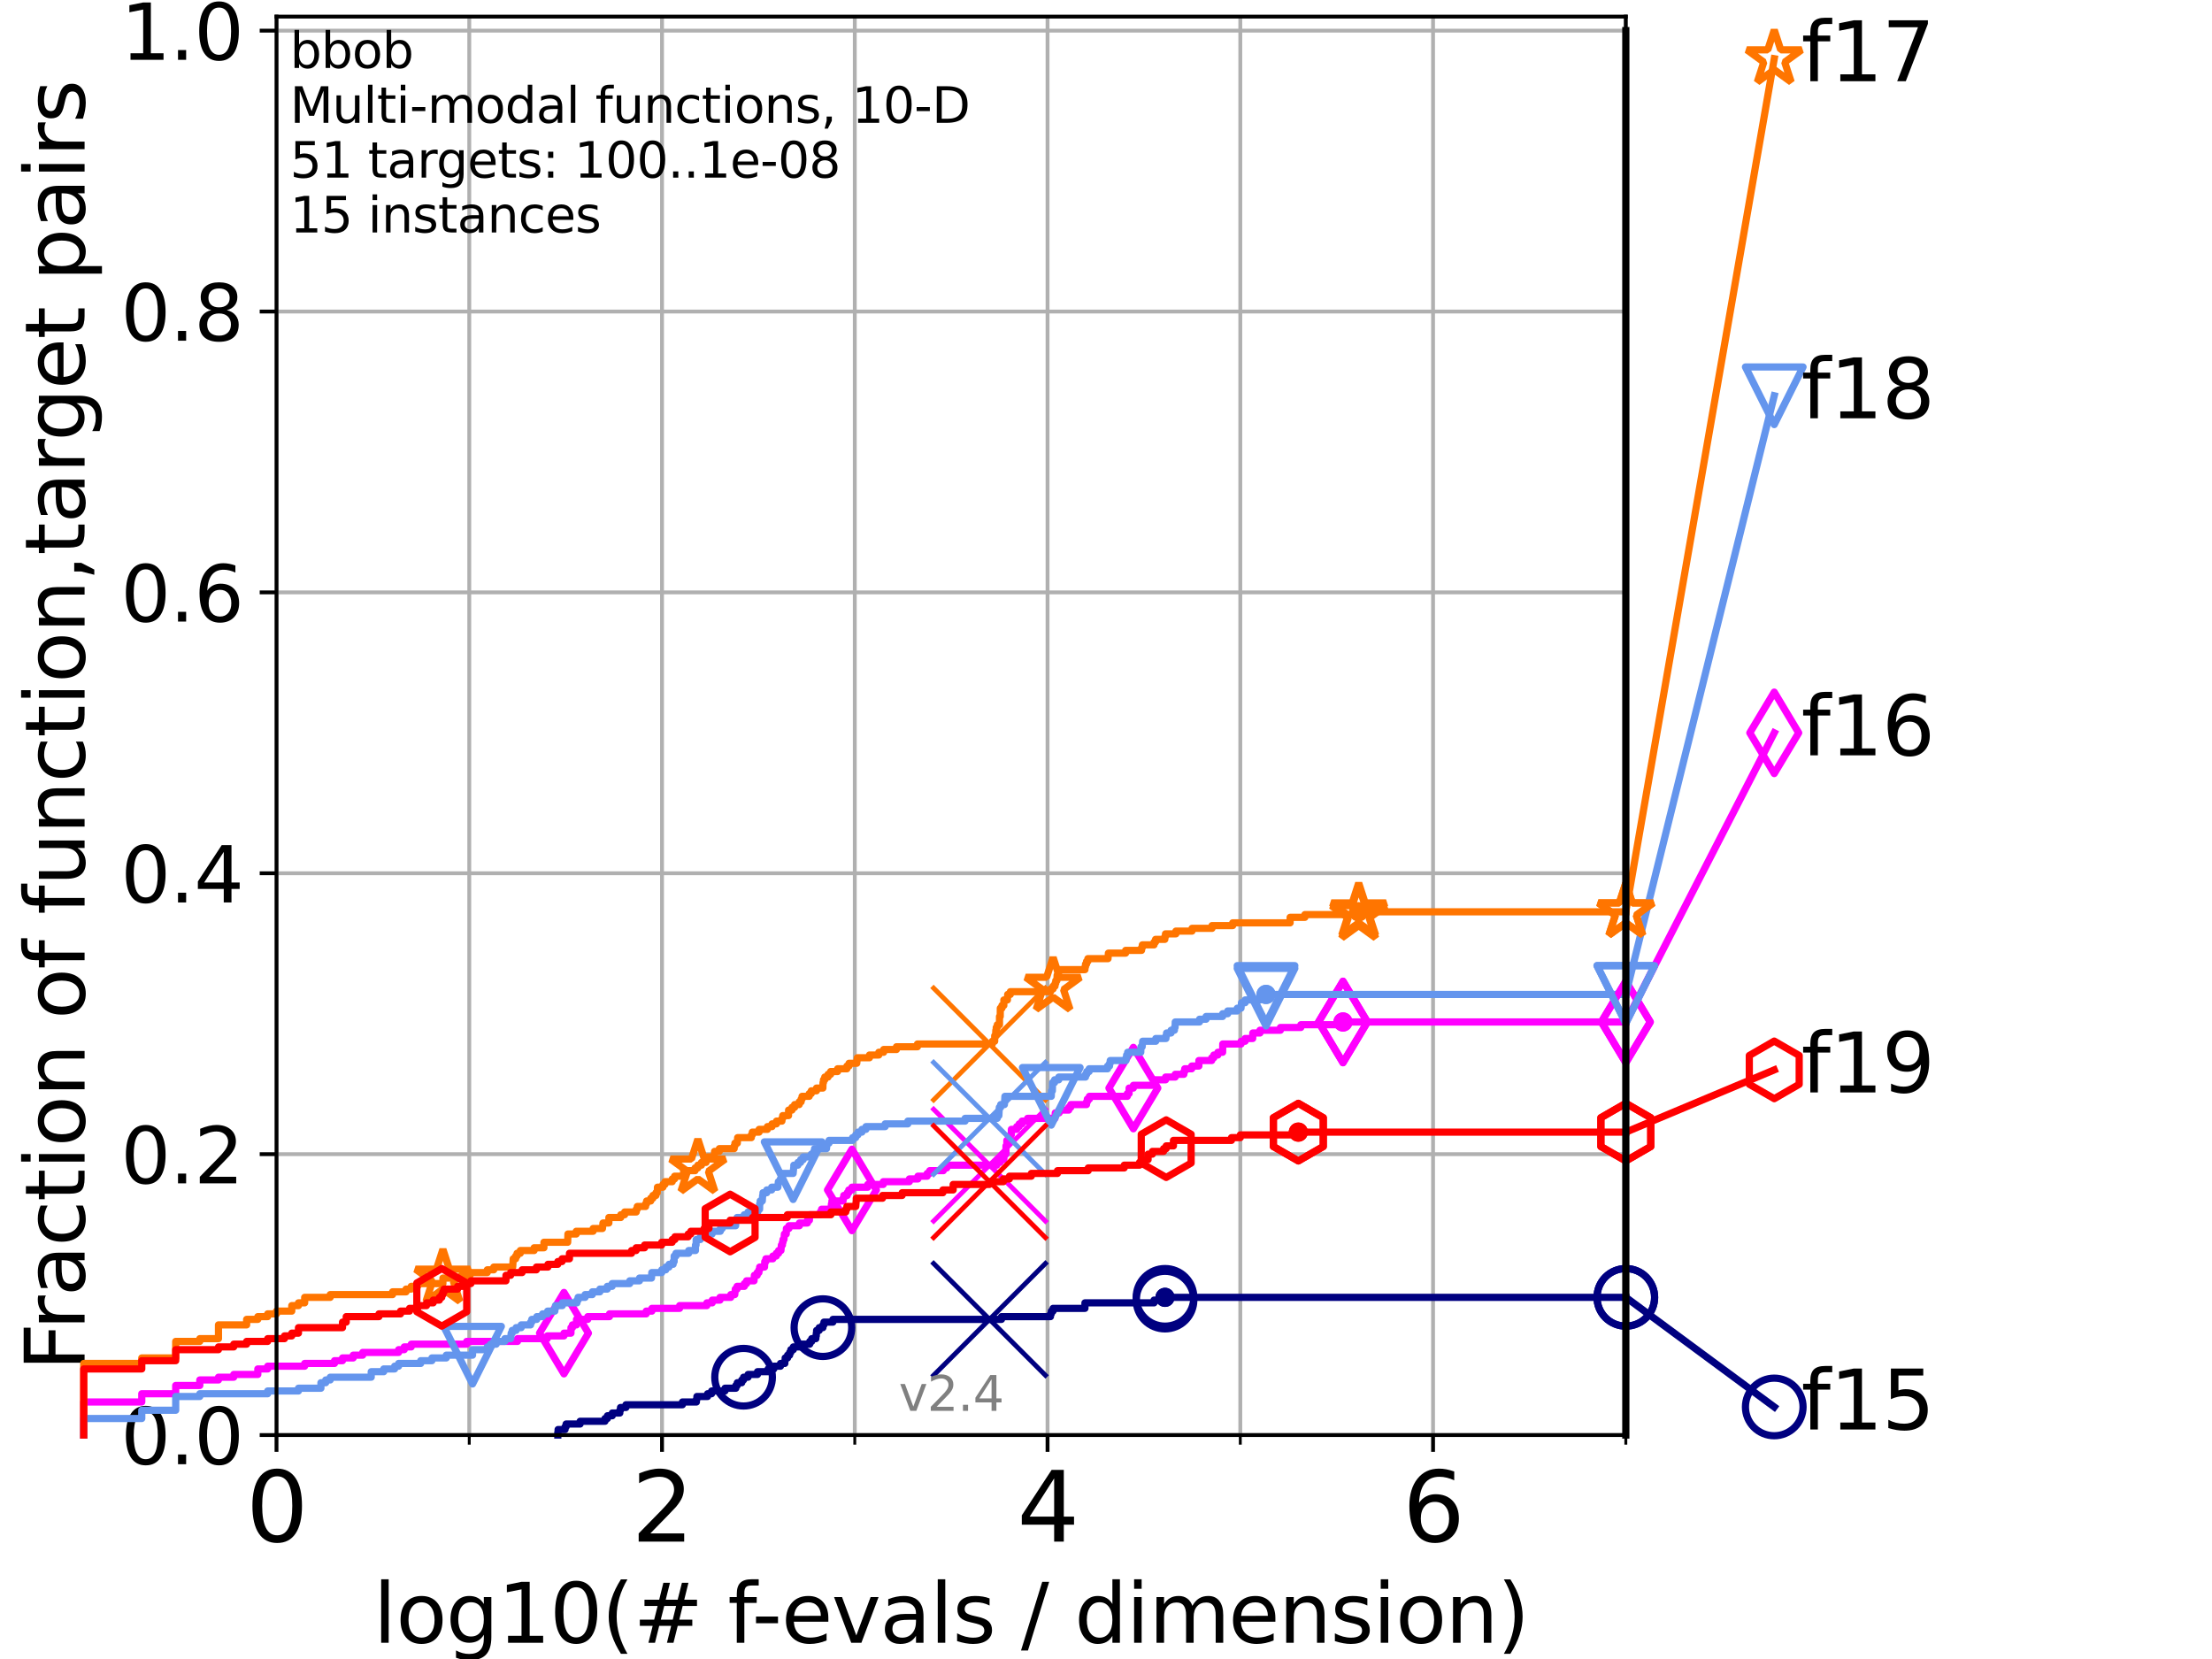 <?xml version="1.0" encoding="utf-8" standalone="no"?>
<!DOCTYPE svg PUBLIC "-//W3C//DTD SVG 1.1//EN"
  "http://www.w3.org/Graphics/SVG/1.1/DTD/svg11.dtd">
<svg height="345.6pt" version="1.1" viewBox="0 0 460.8 345.6" width="460.8pt" xmlns="http://www.w3.org/2000/svg" xmlns:xlink="http://www.w3.org/1999/xlink">
 <defs>
  <style type="text/css">*{stroke-linecap:butt;stroke-linejoin:round;}</style>
 </defs>
 <g id="figure_1">
  <g id="patch_1">
   <path d="M 0 345.6 
L 460.8 345.6 
L 460.8 0 
L 0 0 
z
" style="fill:#ffffff;"/>
  </g>
  <g id="axes_1">
   <g id="patch_2">
    <path d="M 57.6 298.944 
L 338.688 298.944 
L 338.688 3.456 
L 57.6 3.456 
z
" style="fill:#ffffff;"/>
   </g>
   <g id="matplotlib.axis_1">
    <g id="xtick_1">
     <g id="line2d_1">
      <path clip-path="url(#p33b1096110)" d="M 57.6 298.944 
L 57.6 3.456 
" style="fill:none;stroke:#b0b0b0;stroke-linecap:square;stroke-width:0.8;"/>
     </g>
     <g id="line2d_2">
      <defs>
       <path d="M 0 0 
L 0 3.5 
" id="m6d0579969d" style="stroke:#000000;stroke-width:0.8;"/>
      </defs>
      <g>
       <use style="stroke:#000000;stroke-width:0.8;" x="57.6" xlink:href="#m6d0579969d" y="298.944"/>
      </g>
     </g>
     <g id="text_1">
      <!-- 0 -->
      <g transform="translate(51.237 321.141)scale(0.2 -0.2)">
       <defs>
        <path d="M 2034 4250 
Q 1547 4250 1301 3770 
Q 1056 3291 1056 2328 
Q 1056 1369 1301 889 
Q 1547 409 2034 409 
Q 2525 409 2770 889 
Q 3016 1369 3016 2328 
Q 3016 3291 2770 3770 
Q 2525 4250 2034 4250 
z
M 2034 4750 
Q 2819 4750 3233 4129 
Q 3647 3509 3647 2328 
Q 3647 1150 3233 529 
Q 2819 -91 2034 -91 
Q 1250 -91 836 529 
Q 422 1150 422 2328 
Q 422 3509 836 4129 
Q 1250 4750 2034 4750 
z
" id="DejaVuSans-30" transform="scale(0.016)"/>
       </defs>
       <use xlink:href="#DejaVuSans-30"/>
      </g>
     </g>
    </g>
    <g id="xtick_2">
     <g id="line2d_3">
      <path clip-path="url(#p33b1096110)" d="M 137.911 298.944 
L 137.911 3.456 
" style="fill:none;stroke:#b0b0b0;stroke-linecap:square;stroke-width:0.8;"/>
     </g>
     <g id="line2d_4">
      <g>
       <use style="stroke:#000000;stroke-width:0.8;" x="137.911" xlink:href="#m6d0579969d" y="298.944"/>
      </g>
     </g>
     <g id="text_2">
      <!-- 2 -->
      <g transform="translate(131.548 321.141)scale(0.2 -0.2)">
       <defs>
        <path d="M 1228 531 
L 3431 531 
L 3431 0 
L 469 0 
L 469 531 
Q 828 903 1448 1529 
Q 2069 2156 2228 2338 
Q 2531 2678 2651 2914 
Q 2772 3150 2772 3378 
Q 2772 3750 2511 3984 
Q 2250 4219 1831 4219 
Q 1534 4219 1204 4116 
Q 875 4013 500 3803 
L 500 4441 
Q 881 4594 1212 4672 
Q 1544 4750 1819 4750 
Q 2544 4750 2975 4387 
Q 3406 4025 3406 3419 
Q 3406 3131 3298 2873 
Q 3191 2616 2906 2266 
Q 2828 2175 2409 1742 
Q 1991 1309 1228 531 
z
" id="DejaVuSans-32" transform="scale(0.016)"/>
       </defs>
       <use xlink:href="#DejaVuSans-32"/>
      </g>
     </g>
    </g>
    <g id="xtick_3">
     <g id="line2d_5">
      <path clip-path="url(#p33b1096110)" d="M 218.222 298.944 
L 218.222 3.456 
" style="fill:none;stroke:#b0b0b0;stroke-linecap:square;stroke-width:0.8;"/>
     </g>
     <g id="line2d_6">
      <g>
       <use style="stroke:#000000;stroke-width:0.8;" x="218.222" xlink:href="#m6d0579969d" y="298.944"/>
      </g>
     </g>
     <g id="text_3">
      <!-- 4 -->
      <g transform="translate(211.859 321.141)scale(0.2 -0.2)">
       <defs>
        <path d="M 2419 4116 
L 825 1625 
L 2419 1625 
L 2419 4116 
z
M 2253 4666 
L 3047 4666 
L 3047 1625 
L 3713 1625 
L 3713 1100 
L 3047 1100 
L 3047 0 
L 2419 0 
L 2419 1100 
L 313 1100 
L 313 1709 
L 2253 4666 
z
" id="DejaVuSans-34" transform="scale(0.016)"/>
       </defs>
       <use xlink:href="#DejaVuSans-34"/>
      </g>
     </g>
    </g>
    <g id="xtick_4">
     <g id="line2d_7">
      <path clip-path="url(#p33b1096110)" d="M 298.533 298.944 
L 298.533 3.456 
" style="fill:none;stroke:#b0b0b0;stroke-linecap:square;stroke-width:0.8;"/>
     </g>
     <g id="line2d_8">
      <g>
       <use style="stroke:#000000;stroke-width:0.8;" x="298.533" xlink:href="#m6d0579969d" y="298.944"/>
      </g>
     </g>
     <g id="text_4">
      <!-- 6 -->
      <g transform="translate(292.17 321.141)scale(0.2 -0.2)">
       <defs>
        <path d="M 2113 2584 
Q 1688 2584 1439 2293 
Q 1191 2003 1191 1497 
Q 1191 994 1439 701 
Q 1688 409 2113 409 
Q 2538 409 2786 701 
Q 3034 994 3034 1497 
Q 3034 2003 2786 2293 
Q 2538 2584 2113 2584 
z
M 3366 4563 
L 3366 3988 
Q 3128 4100 2886 4159 
Q 2644 4219 2406 4219 
Q 1781 4219 1451 3797 
Q 1122 3375 1075 2522 
Q 1259 2794 1537 2939 
Q 1816 3084 2150 3084 
Q 2853 3084 3261 2657 
Q 3669 2231 3669 1497 
Q 3669 778 3244 343 
Q 2819 -91 2113 -91 
Q 1303 -91 875 529 
Q 447 1150 447 2328 
Q 447 3434 972 4092 
Q 1497 4750 2381 4750 
Q 2619 4750 2861 4703 
Q 3103 4656 3366 4563 
z
" id="DejaVuSans-36" transform="scale(0.016)"/>
       </defs>
       <use xlink:href="#DejaVuSans-36"/>
      </g>
     </g>
    </g>
    <g id="xtick_5">
     <g id="line2d_9">
      <path clip-path="url(#p33b1096110)" d="M 97.755 298.944 
L 97.755 3.456 
" style="fill:none;stroke:#b0b0b0;stroke-linecap:square;stroke-width:0.8;"/>
     </g>
     <g id="line2d_10">
      <defs>
       <path d="M 0 0 
L 0 2 
" id="m1e2f3e05e1" style="stroke:#000000;stroke-width:0.6;"/>
      </defs>
      <g>
       <use style="stroke:#000000;stroke-width:0.6;" x="97.755" xlink:href="#m1e2f3e05e1" y="298.944"/>
      </g>
     </g>
    </g>
    <g id="xtick_6">
     <g id="line2d_11">
      <path clip-path="url(#p33b1096110)" d="M 178.066 298.944 
L 178.066 3.456 
" style="fill:none;stroke:#b0b0b0;stroke-linecap:square;stroke-width:0.8;"/>
     </g>
     <g id="line2d_12">
      <g>
       <use style="stroke:#000000;stroke-width:0.6;" x="178.066" xlink:href="#m1e2f3e05e1" y="298.944"/>
      </g>
     </g>
    </g>
    <g id="xtick_7">
     <g id="line2d_13">
      <path clip-path="url(#p33b1096110)" d="M 258.377 298.944 
L 258.377 3.456 
" style="fill:none;stroke:#b0b0b0;stroke-linecap:square;stroke-width:0.8;"/>
     </g>
     <g id="line2d_14">
      <g>
       <use style="stroke:#000000;stroke-width:0.6;" x="258.377" xlink:href="#m1e2f3e05e1" y="298.944"/>
      </g>
     </g>
    </g>
    <g id="xtick_8">
     <g id="line2d_15">
      <path clip-path="url(#p33b1096110)" d="M 338.688 298.944 
L 338.688 3.456 
" style="fill:none;stroke:#b0b0b0;stroke-linecap:square;stroke-width:0.8;"/>
     </g>
     <g id="line2d_16">
      <g>
       <use style="stroke:#000000;stroke-width:0.6;" x="338.688" xlink:href="#m1e2f3e05e1" y="298.944"/>
      </g>
     </g>
    </g>
    <g id="text_5">
     <!-- log10(# f-evals / dimension) -->
     <g transform="translate(77.764 342.218)scale(0.17 -0.17)">
      <defs>
       <path d="M 603 4863 
L 1178 4863 
L 1178 0 
L 603 0 
L 603 4863 
z
" id="DejaVuSans-6c" transform="scale(0.016)"/>
       <path d="M 1959 3097 
Q 1497 3097 1228 2736 
Q 959 2375 959 1747 
Q 959 1119 1226 758 
Q 1494 397 1959 397 
Q 2419 397 2687 759 
Q 2956 1122 2956 1747 
Q 2956 2369 2687 2733 
Q 2419 3097 1959 3097 
z
M 1959 3584 
Q 2709 3584 3137 3096 
Q 3566 2609 3566 1747 
Q 3566 888 3137 398 
Q 2709 -91 1959 -91 
Q 1206 -91 779 398 
Q 353 888 353 1747 
Q 353 2609 779 3096 
Q 1206 3584 1959 3584 
z
" id="DejaVuSans-6f" transform="scale(0.016)"/>
       <path d="M 2906 1791 
Q 2906 2416 2648 2759 
Q 2391 3103 1925 3103 
Q 1463 3103 1205 2759 
Q 947 2416 947 1791 
Q 947 1169 1205 825 
Q 1463 481 1925 481 
Q 2391 481 2648 825 
Q 2906 1169 2906 1791 
z
M 3481 434 
Q 3481 -459 3084 -895 
Q 2688 -1331 1869 -1331 
Q 1566 -1331 1297 -1286 
Q 1028 -1241 775 -1147 
L 775 -588 
Q 1028 -725 1275 -790 
Q 1522 -856 1778 -856 
Q 2344 -856 2625 -561 
Q 2906 -266 2906 331 
L 2906 616 
Q 2728 306 2450 153 
Q 2172 0 1784 0 
Q 1141 0 747 490 
Q 353 981 353 1791 
Q 353 2603 747 3093 
Q 1141 3584 1784 3584 
Q 2172 3584 2450 3431 
Q 2728 3278 2906 2969 
L 2906 3500 
L 3481 3500 
L 3481 434 
z
" id="DejaVuSans-67" transform="scale(0.016)"/>
       <path d="M 794 531 
L 1825 531 
L 1825 4091 
L 703 3866 
L 703 4441 
L 1819 4666 
L 2450 4666 
L 2450 531 
L 3481 531 
L 3481 0 
L 794 0 
L 794 531 
z
" id="DejaVuSans-31" transform="scale(0.016)"/>
       <path d="M 1984 4856 
Q 1566 4138 1362 3434 
Q 1159 2731 1159 2009 
Q 1159 1288 1364 580 
Q 1569 -128 1984 -844 
L 1484 -844 
Q 1016 -109 783 600 
Q 550 1309 550 2009 
Q 550 2706 781 3412 
Q 1013 4119 1484 4856 
L 1984 4856 
z
" id="DejaVuSans-28" transform="scale(0.016)"/>
       <path d="M 3272 2816 
L 2363 2816 
L 2100 1772 
L 3016 1772 
L 3272 2816 
z
M 2803 4594 
L 2478 3297 
L 3391 3297 
L 3719 4594 
L 4219 4594 
L 3897 3297 
L 4872 3297 
L 4872 2816 
L 3775 2816 
L 3519 1772 
L 4513 1772 
L 4513 1294 
L 3397 1294 
L 3072 0 
L 2572 0 
L 2894 1294 
L 1978 1294 
L 1656 0 
L 1153 0 
L 1478 1294 
L 494 1294 
L 494 1772 
L 1594 1772 
L 1856 2816 
L 850 2816 
L 850 3297 
L 1978 3297 
L 2297 4594 
L 2803 4594 
z
" id="DejaVuSans-23" transform="scale(0.016)"/>
       <path id="DejaVuSans-20" transform="scale(0.016)"/>
       <path d="M 2375 4863 
L 2375 4384 
L 1825 4384 
Q 1516 4384 1395 4259 
Q 1275 4134 1275 3809 
L 1275 3500 
L 2222 3500 
L 2222 3053 
L 1275 3053 
L 1275 0 
L 697 0 
L 697 3053 
L 147 3053 
L 147 3500 
L 697 3500 
L 697 3744 
Q 697 4328 969 4595 
Q 1241 4863 1831 4863 
L 2375 4863 
z
" id="DejaVuSans-66" transform="scale(0.016)"/>
       <path d="M 313 2009 
L 1997 2009 
L 1997 1497 
L 313 1497 
L 313 2009 
z
" id="DejaVuSans-2d" transform="scale(0.016)"/>
       <path d="M 3597 1894 
L 3597 1613 
L 953 1613 
Q 991 1019 1311 708 
Q 1631 397 2203 397 
Q 2534 397 2845 478 
Q 3156 559 3463 722 
L 3463 178 
Q 3153 47 2828 -22 
Q 2503 -91 2169 -91 
Q 1331 -91 842 396 
Q 353 884 353 1716 
Q 353 2575 817 3079 
Q 1281 3584 2069 3584 
Q 2775 3584 3186 3129 
Q 3597 2675 3597 1894 
z
M 3022 2063 
Q 3016 2534 2758 2815 
Q 2500 3097 2075 3097 
Q 1594 3097 1305 2825 
Q 1016 2553 972 2059 
L 3022 2063 
z
" id="DejaVuSans-65" transform="scale(0.016)"/>
       <path d="M 191 3500 
L 800 3500 
L 1894 563 
L 2988 3500 
L 3597 3500 
L 2284 0 
L 1503 0 
L 191 3500 
z
" id="DejaVuSans-76" transform="scale(0.016)"/>
       <path d="M 2194 1759 
Q 1497 1759 1228 1600 
Q 959 1441 959 1056 
Q 959 750 1161 570 
Q 1363 391 1709 391 
Q 2188 391 2477 730 
Q 2766 1069 2766 1631 
L 2766 1759 
L 2194 1759 
z
M 3341 1997 
L 3341 0 
L 2766 0 
L 2766 531 
Q 2569 213 2275 61 
Q 1981 -91 1556 -91 
Q 1019 -91 701 211 
Q 384 513 384 1019 
Q 384 1609 779 1909 
Q 1175 2209 1959 2209 
L 2766 2209 
L 2766 2266 
Q 2766 2663 2505 2880 
Q 2244 3097 1772 3097 
Q 1472 3097 1187 3025 
Q 903 2953 641 2809 
L 641 3341 
Q 956 3463 1253 3523 
Q 1550 3584 1831 3584 
Q 2591 3584 2966 3190 
Q 3341 2797 3341 1997 
z
" id="DejaVuSans-61" transform="scale(0.016)"/>
       <path d="M 2834 3397 
L 2834 2853 
Q 2591 2978 2328 3040 
Q 2066 3103 1784 3103 
Q 1356 3103 1142 2972 
Q 928 2841 928 2578 
Q 928 2378 1081 2264 
Q 1234 2150 1697 2047 
L 1894 2003 
Q 2506 1872 2764 1633 
Q 3022 1394 3022 966 
Q 3022 478 2636 193 
Q 2250 -91 1575 -91 
Q 1294 -91 989 -36 
Q 684 19 347 128 
L 347 722 
Q 666 556 975 473 
Q 1284 391 1588 391 
Q 1994 391 2212 530 
Q 2431 669 2431 922 
Q 2431 1156 2273 1281 
Q 2116 1406 1581 1522 
L 1381 1569 
Q 847 1681 609 1914 
Q 372 2147 372 2553 
Q 372 3047 722 3315 
Q 1072 3584 1716 3584 
Q 2034 3584 2315 3537 
Q 2597 3491 2834 3397 
z
" id="DejaVuSans-73" transform="scale(0.016)"/>
       <path d="M 1625 4666 
L 2156 4666 
L 531 -594 
L 0 -594 
L 1625 4666 
z
" id="DejaVuSans-2f" transform="scale(0.016)"/>
       <path d="M 2906 2969 
L 2906 4863 
L 3481 4863 
L 3481 0 
L 2906 0 
L 2906 525 
Q 2725 213 2448 61 
Q 2172 -91 1784 -91 
Q 1150 -91 751 415 
Q 353 922 353 1747 
Q 353 2572 751 3078 
Q 1150 3584 1784 3584 
Q 2172 3584 2448 3432 
Q 2725 3281 2906 2969 
z
M 947 1747 
Q 947 1113 1208 752 
Q 1469 391 1925 391 
Q 2381 391 2643 752 
Q 2906 1113 2906 1747 
Q 2906 2381 2643 2742 
Q 2381 3103 1925 3103 
Q 1469 3103 1208 2742 
Q 947 2381 947 1747 
z
" id="DejaVuSans-64" transform="scale(0.016)"/>
       <path d="M 603 3500 
L 1178 3500 
L 1178 0 
L 603 0 
L 603 3500 
z
M 603 4863 
L 1178 4863 
L 1178 4134 
L 603 4134 
L 603 4863 
z
" id="DejaVuSans-69" transform="scale(0.016)"/>
       <path d="M 3328 2828 
Q 3544 3216 3844 3400 
Q 4144 3584 4550 3584 
Q 5097 3584 5394 3201 
Q 5691 2819 5691 2113 
L 5691 0 
L 5113 0 
L 5113 2094 
Q 5113 2597 4934 2840 
Q 4756 3084 4391 3084 
Q 3944 3084 3684 2787 
Q 3425 2491 3425 1978 
L 3425 0 
L 2847 0 
L 2847 2094 
Q 2847 2600 2669 2842 
Q 2491 3084 2119 3084 
Q 1678 3084 1418 2786 
Q 1159 2488 1159 1978 
L 1159 0 
L 581 0 
L 581 3500 
L 1159 3500 
L 1159 2956 
Q 1356 3278 1631 3431 
Q 1906 3584 2284 3584 
Q 2666 3584 2933 3390 
Q 3200 3197 3328 2828 
z
" id="DejaVuSans-6d" transform="scale(0.016)"/>
       <path d="M 3513 2113 
L 3513 0 
L 2938 0 
L 2938 2094 
Q 2938 2591 2744 2837 
Q 2550 3084 2163 3084 
Q 1697 3084 1428 2787 
Q 1159 2491 1159 1978 
L 1159 0 
L 581 0 
L 581 3500 
L 1159 3500 
L 1159 2956 
Q 1366 3272 1645 3428 
Q 1925 3584 2291 3584 
Q 2894 3584 3203 3211 
Q 3513 2838 3513 2113 
z
" id="DejaVuSans-6e" transform="scale(0.016)"/>
       <path d="M 513 4856 
L 1013 4856 
Q 1481 4119 1714 3412 
Q 1947 2706 1947 2009 
Q 1947 1309 1714 600 
Q 1481 -109 1013 -844 
L 513 -844 
Q 928 -128 1133 580 
Q 1338 1288 1338 2009 
Q 1338 2731 1133 3434 
Q 928 4138 513 4856 
z
" id="DejaVuSans-29" transform="scale(0.016)"/>
      </defs>
      <use xlink:href="#DejaVuSans-6c"/>
      <use x="27.783" xlink:href="#DejaVuSans-6f"/>
      <use x="88.965" xlink:href="#DejaVuSans-67"/>
      <use x="152.441" xlink:href="#DejaVuSans-31"/>
      <use x="216.064" xlink:href="#DejaVuSans-30"/>
      <use x="279.688" xlink:href="#DejaVuSans-28"/>
      <use x="318.701" xlink:href="#DejaVuSans-23"/>
      <use x="402.49" xlink:href="#DejaVuSans-20"/>
      <use x="434.277" xlink:href="#DejaVuSans-66"/>
      <use x="463.982" xlink:href="#DejaVuSans-2d"/>
      <use x="500.066" xlink:href="#DejaVuSans-65"/>
      <use x="561.59" xlink:href="#DejaVuSans-76"/>
      <use x="620.77" xlink:href="#DejaVuSans-61"/>
      <use x="682.049" xlink:href="#DejaVuSans-6c"/>
      <use x="709.832" xlink:href="#DejaVuSans-73"/>
      <use x="761.932" xlink:href="#DejaVuSans-20"/>
      <use x="793.719" xlink:href="#DejaVuSans-2f"/>
      <use x="827.41" xlink:href="#DejaVuSans-20"/>
      <use x="859.197" xlink:href="#DejaVuSans-64"/>
      <use x="922.674" xlink:href="#DejaVuSans-69"/>
      <use x="950.457" xlink:href="#DejaVuSans-6d"/>
      <use x="1047.869" xlink:href="#DejaVuSans-65"/>
      <use x="1109.393" xlink:href="#DejaVuSans-6e"/>
      <use x="1172.771" xlink:href="#DejaVuSans-73"/>
      <use x="1224.871" xlink:href="#DejaVuSans-69"/>
      <use x="1252.654" xlink:href="#DejaVuSans-6f"/>
      <use x="1313.836" xlink:href="#DejaVuSans-6e"/>
      <use x="1377.215" xlink:href="#DejaVuSans-29"/>
     </g>
    </g>
   </g>
   <g id="matplotlib.axis_2">
    <g id="ytick_1">
     <g id="line2d_17">
      <path clip-path="url(#p33b1096110)" d="M 57.6 298.944 
L 338.688 298.944 
" style="fill:none;stroke:#b0b0b0;stroke-linecap:square;stroke-width:0.8;"/>
     </g>
     <g id="line2d_18">
      <defs>
       <path d="M 0 0 
L -3.5 0 
" id="made3e14052" style="stroke:#000000;stroke-width:0.8;"/>
      </defs>
      <g>
       <use style="stroke:#000000;stroke-width:0.8;" x="57.6" xlink:href="#made3e14052" y="298.944"/>
      </g>
     </g>
     <g id="text_6">
      <!-- 0.0 -->
      <g transform="translate(25.155 305.023)scale(0.16 -0.16)">
       <defs>
        <path d="M 684 794 
L 1344 794 
L 1344 0 
L 684 0 
L 684 794 
z
" id="DejaVuSans-2e" transform="scale(0.016)"/>
       </defs>
       <use xlink:href="#DejaVuSans-30"/>
       <use x="63.623" xlink:href="#DejaVuSans-2e"/>
       <use x="95.41" xlink:href="#DejaVuSans-30"/>
      </g>
     </g>
    </g>
    <g id="ytick_2">
     <g id="line2d_19">
      <path clip-path="url(#p33b1096110)" d="M 57.6 240.432 
L 338.688 240.432 
" style="fill:none;stroke:#b0b0b0;stroke-linecap:square;stroke-width:0.8;"/>
     </g>
     <g id="line2d_20">
      <g>
       <use style="stroke:#000000;stroke-width:0.8;" x="57.6" xlink:href="#made3e14052" y="240.432"/>
      </g>
     </g>
     <g id="text_7">
      <!-- 0.2 -->
      <g transform="translate(25.155 246.51)scale(0.16 -0.16)">
       <use xlink:href="#DejaVuSans-30"/>
       <use x="63.623" xlink:href="#DejaVuSans-2e"/>
       <use x="95.41" xlink:href="#DejaVuSans-32"/>
      </g>
     </g>
    </g>
    <g id="ytick_3">
     <g id="line2d_21">
      <path clip-path="url(#p33b1096110)" d="M 57.6 181.919 
L 338.688 181.919 
" style="fill:none;stroke:#b0b0b0;stroke-linecap:square;stroke-width:0.8;"/>
     </g>
     <g id="line2d_22">
      <g>
       <use style="stroke:#000000;stroke-width:0.8;" x="57.6" xlink:href="#made3e14052" y="181.919"/>
      </g>
     </g>
     <g id="text_8">
      <!-- 0.4 -->
      <g transform="translate(25.155 187.998)scale(0.16 -0.16)">
       <use xlink:href="#DejaVuSans-30"/>
       <use x="63.623" xlink:href="#DejaVuSans-2e"/>
       <use x="95.41" xlink:href="#DejaVuSans-34"/>
      </g>
     </g>
    </g>
    <g id="ytick_4">
     <g id="line2d_23">
      <path clip-path="url(#p33b1096110)" d="M 57.6 123.407 
L 338.688 123.407 
" style="fill:none;stroke:#b0b0b0;stroke-linecap:square;stroke-width:0.8;"/>
     </g>
     <g id="line2d_24">
      <g>
       <use style="stroke:#000000;stroke-width:0.8;" x="57.6" xlink:href="#made3e14052" y="123.407"/>
      </g>
     </g>
     <g id="text_9">
      <!-- 0.6 -->
      <g transform="translate(25.155 129.485)scale(0.16 -0.16)">
       <use xlink:href="#DejaVuSans-30"/>
       <use x="63.623" xlink:href="#DejaVuSans-2e"/>
       <use x="95.41" xlink:href="#DejaVuSans-36"/>
      </g>
     </g>
    </g>
    <g id="ytick_5">
     <g id="line2d_25">
      <path clip-path="url(#p33b1096110)" d="M 57.6 64.894 
L 338.688 64.894 
" style="fill:none;stroke:#b0b0b0;stroke-linecap:square;stroke-width:0.8;"/>
     </g>
     <g id="line2d_26">
      <g>
       <use style="stroke:#000000;stroke-width:0.8;" x="57.6" xlink:href="#made3e14052" y="64.894"/>
      </g>
     </g>
     <g id="text_10">
      <!-- 0.8 -->
      <g transform="translate(25.155 70.973)scale(0.16 -0.16)">
       <defs>
        <path d="M 2034 2216 
Q 1584 2216 1326 1975 
Q 1069 1734 1069 1313 
Q 1069 891 1326 650 
Q 1584 409 2034 409 
Q 2484 409 2743 651 
Q 3003 894 3003 1313 
Q 3003 1734 2745 1975 
Q 2488 2216 2034 2216 
z
M 1403 2484 
Q 997 2584 770 2862 
Q 544 3141 544 3541 
Q 544 4100 942 4425 
Q 1341 4750 2034 4750 
Q 2731 4750 3128 4425 
Q 3525 4100 3525 3541 
Q 3525 3141 3298 2862 
Q 3072 2584 2669 2484 
Q 3125 2378 3379 2068 
Q 3634 1759 3634 1313 
Q 3634 634 3220 271 
Q 2806 -91 2034 -91 
Q 1263 -91 848 271 
Q 434 634 434 1313 
Q 434 1759 690 2068 
Q 947 2378 1403 2484 
z
M 1172 3481 
Q 1172 3119 1398 2916 
Q 1625 2713 2034 2713 
Q 2441 2713 2670 2916 
Q 2900 3119 2900 3481 
Q 2900 3844 2670 4047 
Q 2441 4250 2034 4250 
Q 1625 4250 1398 4047 
Q 1172 3844 1172 3481 
z
" id="DejaVuSans-38" transform="scale(0.016)"/>
       </defs>
       <use xlink:href="#DejaVuSans-30"/>
       <use x="63.623" xlink:href="#DejaVuSans-2e"/>
       <use x="95.41" xlink:href="#DejaVuSans-38"/>
      </g>
     </g>
    </g>
    <g id="ytick_6">
     <g id="line2d_27">
      <path clip-path="url(#p33b1096110)" d="M 57.6 6.382 
L 338.688 6.382 
" style="fill:none;stroke:#b0b0b0;stroke-linecap:square;stroke-width:0.8;"/>
     </g>
     <g id="line2d_28">
      <g>
       <use style="stroke:#000000;stroke-width:0.8;" x="57.6" xlink:href="#made3e14052" y="6.382"/>
      </g>
     </g>
     <g id="text_11">
      <!-- 1.0 -->
      <g transform="translate(25.155 12.46)scale(0.16 -0.16)">
       <use xlink:href="#DejaVuSans-31"/>
       <use x="63.623" xlink:href="#DejaVuSans-2e"/>
       <use x="95.41" xlink:href="#DejaVuSans-30"/>
      </g>
     </g>
    </g>
    <g id="text_12">
     <!-- Fraction of function,target pairs -->
     <g transform="translate(17.62 285.585)rotate(-90)scale(0.17 -0.17)">
      <defs>
       <path d="M 628 4666 
L 3309 4666 
L 3309 4134 
L 1259 4134 
L 1259 2759 
L 3109 2759 
L 3109 2228 
L 1259 2228 
L 1259 0 
L 628 0 
L 628 4666 
z
" id="DejaVuSans-46" transform="scale(0.016)"/>
       <path d="M 2631 2963 
Q 2534 3019 2420 3045 
Q 2306 3072 2169 3072 
Q 1681 3072 1420 2755 
Q 1159 2438 1159 1844 
L 1159 0 
L 581 0 
L 581 3500 
L 1159 3500 
L 1159 2956 
Q 1341 3275 1631 3429 
Q 1922 3584 2338 3584 
Q 2397 3584 2469 3576 
Q 2541 3569 2628 3553 
L 2631 2963 
z
" id="DejaVuSans-72" transform="scale(0.016)"/>
       <path d="M 3122 3366 
L 3122 2828 
Q 2878 2963 2633 3030 
Q 2388 3097 2138 3097 
Q 1578 3097 1268 2742 
Q 959 2388 959 1747 
Q 959 1106 1268 751 
Q 1578 397 2138 397 
Q 2388 397 2633 464 
Q 2878 531 3122 666 
L 3122 134 
Q 2881 22 2623 -34 
Q 2366 -91 2075 -91 
Q 1284 -91 818 406 
Q 353 903 353 1747 
Q 353 2603 823 3093 
Q 1294 3584 2113 3584 
Q 2378 3584 2631 3529 
Q 2884 3475 3122 3366 
z
" id="DejaVuSans-63" transform="scale(0.016)"/>
       <path d="M 1172 4494 
L 1172 3500 
L 2356 3500 
L 2356 3053 
L 1172 3053 
L 1172 1153 
Q 1172 725 1289 603 
Q 1406 481 1766 481 
L 2356 481 
L 2356 0 
L 1766 0 
Q 1100 0 847 248 
Q 594 497 594 1153 
L 594 3053 
L 172 3053 
L 172 3500 
L 594 3500 
L 594 4494 
L 1172 4494 
z
" id="DejaVuSans-74" transform="scale(0.016)"/>
       <path d="M 544 1381 
L 544 3500 
L 1119 3500 
L 1119 1403 
Q 1119 906 1312 657 
Q 1506 409 1894 409 
Q 2359 409 2629 706 
Q 2900 1003 2900 1516 
L 2900 3500 
L 3475 3500 
L 3475 0 
L 2900 0 
L 2900 538 
Q 2691 219 2414 64 
Q 2138 -91 1772 -91 
Q 1169 -91 856 284 
Q 544 659 544 1381 
z
M 1991 3584 
L 1991 3584 
z
" id="DejaVuSans-75" transform="scale(0.016)"/>
       <path d="M 750 794 
L 1409 794 
L 1409 256 
L 897 -744 
L 494 -744 
L 750 256 
L 750 794 
z
" id="DejaVuSans-2c" transform="scale(0.016)"/>
       <path d="M 1159 525 
L 1159 -1331 
L 581 -1331 
L 581 3500 
L 1159 3500 
L 1159 2969 
Q 1341 3281 1617 3432 
Q 1894 3584 2278 3584 
Q 2916 3584 3314 3078 
Q 3713 2572 3713 1747 
Q 3713 922 3314 415 
Q 2916 -91 2278 -91 
Q 1894 -91 1617 61 
Q 1341 213 1159 525 
z
M 3116 1747 
Q 3116 2381 2855 2742 
Q 2594 3103 2138 3103 
Q 1681 3103 1420 2742 
Q 1159 2381 1159 1747 
Q 1159 1113 1420 752 
Q 1681 391 2138 391 
Q 2594 391 2855 752 
Q 3116 1113 3116 1747 
z
" id="DejaVuSans-70" transform="scale(0.016)"/>
      </defs>
      <use xlink:href="#DejaVuSans-46"/>
      <use x="50.27" xlink:href="#DejaVuSans-72"/>
      <use x="91.383" xlink:href="#DejaVuSans-61"/>
      <use x="152.662" xlink:href="#DejaVuSans-63"/>
      <use x="207.643" xlink:href="#DejaVuSans-74"/>
      <use x="246.852" xlink:href="#DejaVuSans-69"/>
      <use x="274.635" xlink:href="#DejaVuSans-6f"/>
      <use x="335.816" xlink:href="#DejaVuSans-6e"/>
      <use x="399.195" xlink:href="#DejaVuSans-20"/>
      <use x="430.982" xlink:href="#DejaVuSans-6f"/>
      <use x="492.164" xlink:href="#DejaVuSans-66"/>
      <use x="527.369" xlink:href="#DejaVuSans-20"/>
      <use x="559.156" xlink:href="#DejaVuSans-66"/>
      <use x="594.361" xlink:href="#DejaVuSans-75"/>
      <use x="657.74" xlink:href="#DejaVuSans-6e"/>
      <use x="721.119" xlink:href="#DejaVuSans-63"/>
      <use x="776.1" xlink:href="#DejaVuSans-74"/>
      <use x="815.309" xlink:href="#DejaVuSans-69"/>
      <use x="843.092" xlink:href="#DejaVuSans-6f"/>
      <use x="904.273" xlink:href="#DejaVuSans-6e"/>
      <use x="967.652" xlink:href="#DejaVuSans-2c"/>
      <use x="999.439" xlink:href="#DejaVuSans-74"/>
      <use x="1038.648" xlink:href="#DejaVuSans-61"/>
      <use x="1099.928" xlink:href="#DejaVuSans-72"/>
      <use x="1139.291" xlink:href="#DejaVuSans-67"/>
      <use x="1202.768" xlink:href="#DejaVuSans-65"/>
      <use x="1264.291" xlink:href="#DejaVuSans-74"/>
      <use x="1303.5" xlink:href="#DejaVuSans-20"/>
      <use x="1335.287" xlink:href="#DejaVuSans-70"/>
      <use x="1398.764" xlink:href="#DejaVuSans-61"/>
      <use x="1460.043" xlink:href="#DejaVuSans-69"/>
      <use x="1487.826" xlink:href="#DejaVuSans-72"/>
      <use x="1528.939" xlink:href="#DejaVuSans-73"/>
     </g>
    </g>
   </g>
   <g id="line2d_29">
    <defs>
     <path d="M 0 1.5 
C 0.398 1.5 0.779 1.342 1.061 1.061 
C 1.342 0.779 1.5 0.398 1.5 0 
C 1.5 -0.398 1.342 -0.779 1.061 -1.061 
C 0.779 -1.342 0.398 -1.5 0 -1.5 
C -0.398 -1.5 -0.779 -1.342 -1.061 -1.061 
C -1.342 -0.779 -1.5 -0.398 -1.5 0 
C -1.5 0.398 -1.342 0.779 -1.061 1.061 
C -0.779 1.342 -0.398 1.5 0 1.5 
z
" id="m4a9f2dd61f" style="stroke:#000080;"/>
    </defs>
    <g>
     <use style="fill:#000080;stroke:#000080;" x="242.693" xlink:href="#m4a9f2dd61f" y="270.261"/>
     <use style="fill:#000080;stroke:#000080;" x="242.693" xlink:href="#m4a9f2dd61f" y="270.261"/>
    </g>
   </g>
   <g id="line2d_30">
    <path d="M 116.203 298.944 
L 116.203 298.37 
L 116.263 298.37 
L 116.263 297.797 
L 117.71 297.797 
L 117.71 297.223 
L 117.931 297.223 
L 117.931 296.649 
L 120.852 296.649 
L 120.852 296.076 
L 126.031 296.076 
L 126.031 295.502 
L 126.54 295.502 
L 126.54 294.928 
L 127.548 294.928 
L 127.548 294.355 
L 129.118 294.355 
L 129.118 293.781 
L 129.262 293.781 
L 129.262 293.207 
L 130.398 293.207 
L 130.398 292.634 
L 142.161 292.634 
L 142.161 292.06 
L 145.075 292.06 
L 145.075 291.487 
L 145.178 291.487 
L 145.178 290.913 
L 147.399 290.913 
L 147.399 290.339 
L 148.248 290.339 
L 148.248 289.766 
L 151.031 289.766 
L 151.031 289.192 
L 153.287 289.192 
L 153.287 288.618 
L 153.588 288.618 
L 153.588 288.045 
L 154.521 288.045 
L 154.521 287.471 
L 154.9 287.471 
L 154.9 286.897 
L 155.836 286.897 
L 155.836 286.324 
L 157.804 286.324 
L 157.804 285.75 
L 160.01 285.75 
L 160.01 285.176 
L 161.201 285.176 
L 161.201 284.603 
L 162.59 284.603 
L 162.59 284.029 
L 163.497 284.029 
L 163.497 283.455 
L 163.566 283.455 
L 163.566 282.882 
L 164.071 282.882 
L 164.071 282.308 
L 164.494 282.308 
L 164.494 281.734 
L 164.743 281.734 
L 164.743 281.161 
L 165.263 281.161 
L 165.263 280.587 
L 166.958 280.587 
L 166.958 280.013 
L 168.686 280.013 
L 168.686 279.44 
L 169.097 279.44 
L 169.097 278.866 
L 169.959 278.866 
L 169.959 278.293 
L 170.05 278.293 
L 170.05 277.719 
L 170.111 277.719 
L 170.111 277.145 
L 170.655 277.145 
L 170.655 276.572 
L 171.428 276.572 
L 171.428 275.998 
L 171.643 275.998 
L 171.643 275.424 
L 173.508 275.424 
L 173.508 274.851 
L 208.632 274.851 
L 208.632 274.277 
L 218.83 274.277 
L 218.83 273.703 
L 219.005 273.703 
L 219.005 273.13 
L 219.375 273.13 
L 219.375 272.556 
L 226.012 272.556 
L 226.012 271.409 
L 240.408 271.409 
L 240.408 270.835 
L 242.693 270.835 
L 242.693 270.261 
L 338.688 270.261 
" style="fill:none;stroke:#000080;stroke-linecap:square;stroke-width:1.5;"/>
   </g>
   <g id="line2d_31">
    <defs>
     <path d="M 0 6 
C 1.591 6 3.117 5.368 4.243 4.243 
C 5.368 3.117 6 1.591 6 0 
C 6 -1.591 5.368 -3.117 4.243 -4.243 
C 3.117 -5.368 1.591 -6 0 -6 
C -1.591 -6 -3.117 -5.368 -4.243 -4.243 
C -5.368 -3.117 -6 -1.591 -6 0 
C -6 1.591 -5.368 3.117 -4.243 4.243 
C -3.117 5.368 -1.591 6 0 6 
z
" id="m102e099120" style="stroke:#000080;stroke-width:1.5;"/>
    </defs>
    <g>
     <use style="fill-opacity:0;stroke:#000080;stroke-width:1.5;" x="154.9" xlink:href="#m102e099120" y="286.897"/>
     <use style="fill-opacity:0;stroke:#000080;stroke-width:1.5;" x="171.428" xlink:href="#m102e099120" y="276.572"/>
     <use style="fill-opacity:0;stroke:#000080;stroke-width:1.5;" x="242.693" xlink:href="#m102e099120" y="270.835"/>
     <use style="fill-opacity:0;stroke:#000080;stroke-width:1.5;" x="242.693" xlink:href="#m102e099120" y="270.261"/>
     <use style="fill-opacity:0;stroke:#000080;stroke-width:1.5;" x="338.688" xlink:href="#m102e099120" y="270.261"/>
    </g>
   </g>
   <g id="line2d_32">
    <path style="fill:none;stroke:#000080;stroke-linecap:square;stroke-width:1.5;"/>
    <g/>
   </g>
   <g id="line2d_33">
    <path clip-path="url(#p33b1096110)" d="M 206.134 274.851 
" style="fill:none;stroke:#000080;stroke-linecap:square;stroke-width:1.5;"/>
    <defs>
     <path d="M -12 12 
L 12 -12 
M -12 -12 
L 12 12 
" id="m7027307e1a" style="stroke:#000080;"/>
    </defs>
    <g clip-path="url(#p33b1096110)">
     <use style="fill:#000080;stroke:#000080;" x="206.134" xlink:href="#m7027307e1a" y="274.851"/>
    </g>
   </g>
   <g id="line2d_34">
    <defs>
     <path d="M 0 1.5 
C 0.398 1.5 0.779 1.342 1.061 1.061 
C 1.342 0.779 1.5 0.398 1.5 0 
C 1.5 -0.398 1.342 -0.779 1.061 -1.061 
C 0.779 -1.342 0.398 -1.5 0 -1.5 
C -0.398 -1.5 -0.779 -1.342 -1.061 -1.061 
C -1.342 -0.779 -1.5 -0.398 -1.5 0 
C -1.5 0.398 -1.342 0.779 -1.061 1.061 
C -0.779 1.342 -0.398 1.5 0 1.5 
z
" id="mcf37b490a7" style="stroke:#ff00ff;"/>
    </defs>
    <g>
     <use style="fill:#ff00ff;stroke:#ff00ff;" x="279.768" xlink:href="#mcf37b490a7" y="212.896"/>
     <use style="fill:#ff00ff;stroke:#ff00ff;" x="279.768" xlink:href="#mcf37b490a7" y="212.896"/>
    </g>
   </g>
   <g id="line2d_35">
    <path d="M 17.445 298.944 
L 17.445 292.06 
L 29.533 292.06 
L 29.533 290.339 
L 36.604 290.339 
L 36.604 288.618 
L 41.621 288.618 
L 41.621 287.471 
L 45.512 287.471 
L 45.512 286.897 
L 48.692 286.897 
L 48.692 286.324 
L 53.709 286.324 
L 53.709 285.176 
L 55.763 285.176 
L 55.763 284.603 
L 63.468 284.603 
L 63.468 284.029 
L 69.688 284.029 
L 69.688 283.455 
L 71.35 283.455 
L 71.35 282.882 
L 73.579 282.882 
L 73.579 282.308 
L 75.556 282.308 
L 75.556 281.734 
L 83.037 281.734 
L 83.037 281.161 
L 84.213 281.161 
L 84.213 280.587 
L 85.667 280.587 
L 85.667 280.013 
L 97.224 280.013 
L 97.224 279.44 
L 107.811 279.44 
L 107.811 278.866 
L 114.012 278.866 
L 114.012 278.293 
L 117.486 278.293 
L 117.486 277.719 
L 118.943 277.719 
L 118.943 276.572 
L 119.25 276.572 
L 119.25 275.998 
L 120.094 275.998 
L 120.094 274.851 
L 122.447 274.851 
L 122.447 274.277 
L 126.97 274.277 
L 126.97 273.703 
L 134.619 273.703 
L 134.619 273.13 
L 135.8 273.13 
L 135.8 272.556 
L 141.578 272.556 
L 141.578 271.982 
L 147.247 271.982 
L 147.247 271.409 
L 148.373 271.409 
L 148.373 270.835 
L 149.99 270.835 
L 149.99 270.261 
L 152.238 270.261 
L 152.238 269.688 
L 153.069 269.688 
L 153.171 268.54 
L 153.545 268.54 
L 153.545 267.967 
L 155.064 267.967 
L 155.064 267.393 
L 155.521 267.393 
L 155.521 266.82 
L 157.081 266.82 
L 157.145 265.672 
L 157.737 265.672 
L 157.737 265.099 
L 158.097 265.099 
L 158.097 264.525 
L 158.25 264.525 
L 158.25 263.951 
L 159.263 263.951 
L 159.309 262.804 
L 159.548 262.804 
L 159.548 262.23 
L 161.003 262.23 
L 161.003 261.657 
L 161.717 261.657 
L 161.717 261.083 
L 162.195 261.083 
L 162.195 260.509 
L 162.687 260.509 
L 162.779 259.362 
L 162.996 259.362 
L 162.996 258.788 
L 163.111 258.788 
L 163.111 258.215 
L 163.312 258.215 
L 163.401 257.067 
L 163.789 257.067 
L 163.82 255.92 
L 164.349 255.92 
L 164.349 255.346 
L 166.528 255.346 
L 166.528 254.773 
L 168.202 254.773 
L 168.202 254.199 
L 168.618 254.199 
L 168.645 253.052 
L 170.878 253.052 
L 170.878 252.478 
L 171.152 252.478 
L 171.152 251.905 
L 173.11 251.905 
L 173.211 250.757 
L 173.303 250.757 
L 173.303 250.184 
L 175.624 250.184 
L 175.624 249.61 
L 175.777 249.61 
L 175.777 249.036 
L 176.494 249.036 
L 176.494 248.463 
L 176.812 248.463 
L 176.812 247.889 
L 177.474 247.889 
L 177.474 247.315 
L 180.771 247.315 
L 180.771 246.742 
L 184 246.742 
L 184 246.168 
L 189.437 246.168 
L 189.437 245.594 
L 191.219 245.594 
L 191.219 245.021 
L 193.15 245.021 
L 193.15 244.447 
L 193.679 244.447 
L 193.679 243.873 
L 196.509 243.873 
L 196.509 243.3 
L 197.233 243.3 
L 197.233 242.726 
L 207.654 242.726 
L 207.654 242.152 
L 208.335 242.152 
L 208.335 241.579 
L 209.11 241.579 
L 209.216 240.432 
L 209.563 240.432 
L 209.563 238.711 
L 209.742 238.711 
L 209.742 237.563 
L 210.453 237.563 
L 210.453 236.416 
L 210.683 236.416 
L 210.683 235.269 
L 211.8 235.269 
L 211.8 234.695 
L 212.312 234.695 
L 212.312 234.121 
L 212.911 234.121 
L 212.911 233.548 
L 214.065 233.548 
L 214.065 232.974 
L 219.773 232.974 
L 219.831 231.827 
L 220.644 231.827 
L 220.644 231.253 
L 222.634 231.253 
L 222.634 230.679 
L 223.055 230.679 
L 223.055 230.106 
L 226.342 230.106 
L 226.342 229.532 
L 226.512 229.532 
L 226.512 228.958 
L 226.945 228.958 
L 226.945 228.385 
L 234.839 228.385 
L 234.839 227.811 
L 235.211 227.811 
L 235.211 226.664 
L 236.102 226.664 
L 236.102 226.09 
L 240.544 226.09 
L 240.602 224.943 
L 242.814 224.943 
L 242.814 224.369 
L 244.822 224.369 
L 244.822 223.796 
L 246.623 223.796 
L 246.623 223.222 
L 246.801 223.222 
L 246.801 222.648 
L 248.255 222.648 
L 248.255 222.075 
L 249.747 222.075 
L 249.747 220.927 
L 252.426 220.927 
L 252.426 220.354 
L 252.86 220.354 
L 252.86 219.78 
L 253.703 219.78 
L 253.703 219.206 
L 254.695 219.206 
L 254.721 217.485 
L 258.545 217.485 
L 258.545 216.912 
L 259.388 216.912 
L 259.388 216.338 
L 260.96 216.338 
L 260.978 215.191 
L 262.475 215.191 
L 262.475 214.617 
L 266.735 214.617 
L 266.735 214.044 
L 270.988 214.044 
L 270.988 213.47 
L 279.768 213.47 
L 279.768 212.896 
L 338.688 212.896 
L 338.688 212.896 
" style="fill:none;stroke:#ff00ff;stroke-linecap:square;stroke-width:1.5;"/>
   </g>
   <g id="line2d_36">
    <defs>
     <path d="M 0 8.485 
L 5.091 0 
L 0 -8.485 
L -5.091 0 
z
" id="ma186afa5be" style="stroke:#ff00ff;stroke-linejoin:miter;stroke-width:1.5;"/>
    </defs>
    <g>
     <use style="fill-opacity:0;stroke:#ff00ff;stroke-linejoin:miter;stroke-width:1.5;" x="117.486" xlink:href="#ma186afa5be" y="277.719"/>
     <use style="fill-opacity:0;stroke:#ff00ff;stroke-linejoin:miter;stroke-width:1.5;" x="177.474" xlink:href="#ma186afa5be" y="247.889"/>
     <use style="fill-opacity:0;stroke:#ff00ff;stroke-linejoin:miter;stroke-width:1.5;" x="236.102" xlink:href="#ma186afa5be" y="226.664"/>
     <use style="fill-opacity:0;stroke:#ff00ff;stroke-linejoin:miter;stroke-width:1.5;" x="279.768" xlink:href="#ma186afa5be" y="212.896"/>
     <use style="fill-opacity:0;stroke:#ff00ff;stroke-linejoin:miter;stroke-width:1.5;" x="279.768" xlink:href="#ma186afa5be" y="212.896"/>
     <use style="fill-opacity:0;stroke:#ff00ff;stroke-linejoin:miter;stroke-width:1.5;" x="338.688" xlink:href="#ma186afa5be" y="212.896"/>
    </g>
   </g>
   <g id="line2d_37">
    <path style="fill:none;stroke:#ff00ff;stroke-linecap:square;stroke-width:1.5;"/>
    <g/>
   </g>
   <g id="line2d_38">
    <path clip-path="url(#p33b1096110)" d="M 206.134 242.726 
" style="fill:none;stroke:#ff00ff;stroke-linecap:square;stroke-width:1.5;"/>
    <defs>
     <path d="M -12 12 
L 12 -12 
M -12 -12 
L 12 12 
" id="mfc73e560ae" style="stroke:#ff00ff;"/>
    </defs>
    <g clip-path="url(#p33b1096110)">
     <use style="fill:#ff00ff;stroke:#ff00ff;" x="206.134" xlink:href="#mfc73e560ae" y="242.726"/>
    </g>
   </g>
   <g id="line2d_39">
    <defs>
     <path d="M 0 1.5 
C 0.398 1.5 0.779 1.342 1.061 1.061 
C 1.342 0.779 1.5 0.398 1.5 0 
C 1.5 -0.398 1.342 -0.779 1.061 -1.061 
C 0.779 -1.342 0.398 -1.5 0 -1.5 
C -0.398 -1.5 -0.779 -1.342 -1.061 -1.061 
C -1.342 -0.779 -1.5 -0.398 -1.5 0 
C -1.5 0.398 -1.342 0.779 -1.061 1.061 
C -0.779 1.342 -0.398 1.5 0 1.5 
z
" id="m5b7c716c64" style="stroke:#ff7500;"/>
    </defs>
    <g>
     <use style="fill:#ff7500;stroke:#ff7500;" x="283.04" xlink:href="#m5b7c716c64" y="189.95"/>
     <use style="fill:#ff7500;stroke:#ff7500;" x="283.04" xlink:href="#m5b7c716c64" y="189.95"/>
    </g>
   </g>
   <g id="line2d_40">
    <path d="M 17.445 298.944 
L 17.445 284.029 
L 29.533 284.029 
L 29.533 282.882 
L 36.604 282.882 
L 36.604 279.44 
L 41.621 279.44 
L 41.621 278.866 
L 45.512 278.866 
L 45.512 275.998 
L 51.38 275.998 
L 51.38 274.851 
L 53.709 274.851 
L 53.709 274.277 
L 55.763 274.277 
L 55.763 273.703 
L 57.6 273.703 
L 57.6 273.13 
L 60.78 273.13 
L 60.78 271.982 
L 62.175 271.982 
L 62.175 271.409 
L 63.468 271.409 
L 63.468 270.261 
L 68.793 270.261 
L 68.793 269.688 
L 81.776 269.688 
L 81.776 269.114 
L 84.588 269.114 
L 84.588 268.54 
L 85.667 268.54 
L 85.667 267.967 
L 87.01 267.967 
L 87.01 267.393 
L 92.267 267.393 
L 92.267 266.246 
L 97.755 266.246 
L 97.755 265.672 
L 97.929 265.672 
L 97.929 265.099 
L 101.507 265.099 
L 101.507 264.525 
L 102.859 264.525 
L 102.859 263.951 
L 106.803 263.951 
L 106.906 262.23 
L 107.415 262.23 
L 107.415 261.657 
L 107.713 261.657 
L 107.713 261.083 
L 108.389 261.083 
L 108.389 260.509 
L 111.266 260.509 
L 111.266 259.936 
L 113.311 259.936 
L 113.311 258.788 
L 118.257 258.788 
L 118.31 257.067 
L 120.045 257.067 
L 120.045 256.494 
L 123.554 256.494 
L 123.554 255.92 
L 125.506 255.92 
L 125.612 254.773 
L 126.839 254.773 
L 126.839 253.626 
L 129.319 253.626 
L 129.319 253.052 
L 130.128 253.052 
L 130.128 252.478 
L 132.542 252.478 
L 132.542 251.905 
L 132.754 251.905 
L 132.754 251.331 
L 134.492 251.331 
L 134.492 250.757 
L 134.703 250.757 
L 134.703 250.184 
L 135.562 250.184 
L 135.562 249.61 
L 136.015 249.61 
L 136.015 249.036 
L 136.645 249.036 
L 136.645 248.463 
L 136.924 248.463 
L 136.961 247.315 
L 138.102 247.315 
L 138.102 246.742 
L 138.528 246.742 
L 138.528 246.168 
L 140.042 246.168 
L 140.042 245.594 
L 140.529 245.594 
L 140.529 245.021 
L 142.392 245.021 
L 142.419 243.873 
L 144.795 243.873 
L 144.795 243.3 
L 145.384 243.3 
L 145.384 242.726 
L 146.129 242.726 
L 146.129 242.152 
L 147.082 242.152 
L 147.082 241.579 
L 147.429 241.579 
L 147.429 241.005 
L 148.789 241.005 
L 148.855 239.858 
L 149.85 239.858 
L 149.85 239.284 
L 152.944 239.284 
L 152.944 238.711 
L 153.098 238.711 
L 153.098 238.137 
L 153.595 238.137 
L 153.666 236.99 
L 156.515 236.99 
L 156.515 236.416 
L 156.718 236.416 
L 156.718 235.842 
L 158.135 235.842 
L 158.135 235.269 
L 159.862 235.269 
L 159.862 234.695 
L 160.826 234.695 
L 160.826 234.121 
L 161.752 234.121 
L 161.752 233.548 
L 162.888 233.548 
L 162.888 232.974 
L 163.054 232.974 
L 163.054 232.4 
L 164.268 232.4 
L 164.272 231.253 
L 164.984 231.253 
L 164.984 230.679 
L 165.533 230.679 
L 165.533 230.106 
L 166.484 230.106 
L 166.484 229.532 
L 166.886 229.532 
L 166.886 228.958 
L 167.086 228.958 
L 167.086 228.385 
L 168.576 228.385 
L 168.576 227.811 
L 169.006 227.811 
L 169.006 227.238 
L 170.086 227.238 
L 170.086 226.664 
L 171.42 226.664 
L 171.448 225.517 
L 171.545 225.517 
L 171.545 224.943 
L 171.809 224.943 
L 171.809 224.369 
L 172.501 224.369 
L 172.501 223.796 
L 173.04 223.796 
L 173.04 223.222 
L 174.486 223.222 
L 174.486 222.648 
L 176.425 222.648 
L 176.425 222.075 
L 176.872 222.075 
L 176.872 221.501 
L 178.483 221.501 
L 178.594 220.354 
L 181.125 220.354 
L 181.125 219.78 
L 183.07 219.78 
L 183.07 219.206 
L 184.079 219.206 
L 184.079 218.633 
L 186.748 218.633 
L 186.748 218.059 
L 191.12 218.059 
L 191.12 217.485 
L 206.714 217.485 
L 206.714 216.912 
L 207.212 216.912 
L 207.212 215.765 
L 207.386 215.765 
L 207.451 214.617 
L 207.536 214.617 
L 207.536 214.044 
L 207.756 214.044 
L 207.756 213.47 
L 208.212 213.47 
L 208.212 211.749 
L 208.367 211.749 
L 208.382 210.028 
L 208.724 210.028 
L 208.724 209.454 
L 209.12 209.454 
L 209.12 208.307 
L 209.862 208.307 
L 209.919 207.16 
L 210.471 207.16 
L 210.471 206.586 
L 218.86 206.586 
L 218.86 206.012 
L 219.376 206.012 
L 219.376 205.439 
L 219.776 205.439 
L 219.776 204.865 
L 219.932 204.865 
L 219.932 204.291 
L 220.17 204.291 
L 220.217 203.144 
L 220.403 203.144 
L 220.403 202.571 
L 220.525 202.571 
L 220.525 201.997 
L 226.013 201.997 
L 226.013 201.423 
L 226.125 201.423 
L 226.125 200.85 
L 226.346 200.85 
L 226.346 200.276 
L 226.626 200.276 
L 226.626 199.702 
L 230.821 199.702 
L 230.896 198.555 
L 234.491 198.555 
L 234.491 197.981 
L 237.802 197.981 
L 237.802 197.408 
L 237.97 197.408 
L 237.97 196.834 
L 240.406 196.834 
L 240.406 196.26 
L 240.721 196.26 
L 240.721 195.687 
L 242.655 195.687 
L 242.655 195.113 
L 242.79 195.113 
L 242.79 194.539 
L 244.961 194.539 
L 244.961 193.966 
L 248.322 193.966 
L 248.322 193.392 
L 252.486 193.392 
L 252.486 192.818 
L 256.796 192.818 
L 256.796 192.245 
L 268.756 192.245 
L 268.756 191.097 
L 271.834 191.097 
L 271.834 190.524 
L 283.04 190.524 
L 283.04 189.95 
L 338.688 189.95 
L 338.688 189.95 
" style="fill:none;stroke:#ff7500;stroke-linecap:square;stroke-width:1.5;"/>
   </g>
   <g id="line2d_41">
    <defs>
     <path d="M 0 -6 
L -1.347 -1.854 
L -5.706 -1.854 
L -2.18 0.708 
L -3.527 4.854 
L -0 2.292 
L 3.527 4.854 
L 2.18 0.708 
L 5.706 -1.854 
L 1.347 -1.854 
z
" id="me057958896" style="stroke:#ff7500;stroke-linejoin:bevel;stroke-width:1.5;"/>
    </defs>
    <g>
     <use style="fill-opacity:0;stroke:#ff7500;stroke-linejoin:bevel;stroke-width:1.5;" x="92.267" xlink:href="#me057958896" y="266.246"/>
     <use style="fill-opacity:0;stroke:#ff7500;stroke-linejoin:bevel;stroke-width:1.5;" x="145.384" xlink:href="#me057958896" y="243.3"/>
     <use style="fill-opacity:0;stroke:#ff7500;stroke-linejoin:bevel;stroke-width:1.5;" x="219.376" xlink:href="#me057958896" y="205.439"/>
     <use style="fill-opacity:0;stroke:#ff7500;stroke-linejoin:bevel;stroke-width:1.5;" x="283.04" xlink:href="#me057958896" y="190.524"/>
     <use style="fill-opacity:0;stroke:#ff7500;stroke-linejoin:bevel;stroke-width:1.5;" x="283.04" xlink:href="#me057958896" y="189.95"/>
     <use style="fill-opacity:0;stroke:#ff7500;stroke-linejoin:bevel;stroke-width:1.5;" x="338.688" xlink:href="#me057958896" y="189.95"/>
    </g>
   </g>
   <g id="line2d_42">
    <path style="fill:none;stroke:#ff7500;stroke-linecap:square;stroke-width:1.5;"/>
    <g/>
   </g>
   <g id="line2d_43">
    <path clip-path="url(#p33b1096110)" d="M 206.134 217.485 
" style="fill:none;stroke:#ff7500;stroke-linecap:square;stroke-width:1.5;"/>
    <defs>
     <path d="M -12 12 
L 12 -12 
M -12 -12 
L 12 12 
" id="m0a8d726537" style="stroke:#ff7500;"/>
    </defs>
    <g clip-path="url(#p33b1096110)">
     <use style="fill:#ff7500;stroke:#ff7500;" x="206.134" xlink:href="#m0a8d726537" y="217.485"/>
    </g>
   </g>
   <g id="line2d_44">
    <defs>
     <path d="M 0 1.5 
C 0.398 1.5 0.779 1.342 1.061 1.061 
C 1.342 0.779 1.5 0.398 1.5 0 
C 1.5 -0.398 1.342 -0.779 1.061 -1.061 
C 0.779 -1.342 0.398 -1.5 0 -1.5 
C -0.398 -1.5 -0.779 -1.342 -1.061 -1.061 
C -1.342 -0.779 -1.5 -0.398 -1.5 0 
C -1.5 0.398 -1.342 0.779 -1.061 1.061 
C -0.779 1.342 -0.398 1.5 0 1.5 
z
" id="m2acdf8f064" style="stroke:#6495ed;"/>
    </defs>
    <g>
     <use style="fill:#6495ed;stroke:#6495ed;" x="263.736" xlink:href="#m2acdf8f064" y="207.16"/>
     <use style="fill:#6495ed;stroke:#6495ed;" x="263.736" xlink:href="#m2acdf8f064" y="207.16"/>
    </g>
   </g>
   <g id="line2d_45">
    <path d="M 17.445 298.944 
L 17.445 295.502 
L 29.533 295.502 
L 29.533 293.781 
L 36.604 293.781 
L 36.604 290.913 
L 41.621 290.913 
L 41.621 290.339 
L 55.763 290.339 
L 55.763 289.766 
L 62.175 289.766 
L 62.175 289.192 
L 66.854 289.192 
L 66.854 288.045 
L 67.851 288.045 
L 67.851 287.471 
L 68.793 287.471 
L 68.793 286.897 
L 77.331 286.897 
L 77.331 285.75 
L 79.939 285.75 
L 79.939 285.176 
L 82.207 285.176 
L 82.207 284.603 
L 83.037 284.603 
L 83.037 284.029 
L 87.644 284.029 
L 87.644 283.455 
L 89.973 283.455 
L 89.973 282.882 
L 92.969 282.882 
L 92.969 282.308 
L 98.439 282.308 
L 98.439 281.161 
L 101.507 281.161 
L 101.507 280.587 
L 102.196 280.587 
L 102.196 280.013 
L 103.372 280.013 
L 103.372 279.44 
L 105.172 279.44 
L 105.172 278.866 
L 106.383 278.866 
L 106.489 277.719 
L 106.699 277.719 
L 106.699 277.145 
L 107.515 277.145 
L 107.515 276.572 
L 108.578 276.572 
L 108.578 275.998 
L 110.527 275.998 
L 110.527 275.424 
L 110.777 275.424 
L 110.777 274.851 
L 111.82 274.851 
L 111.82 274.277 
L 113.023 274.277 
L 113.023 273.703 
L 114.08 273.703 
L 114.08 273.13 
L 115.586 273.13 
L 115.586 272.556 
L 115.711 272.556 
L 115.711 271.982 
L 117.145 271.982 
L 117.145 271.409 
L 120.191 271.409 
L 120.191 270.835 
L 120.43 270.835 
L 120.43 270.261 
L 121.888 270.261 
L 121.888 269.688 
L 123.394 269.688 
L 123.394 269.114 
L 124.965 269.114 
L 124.965 268.54 
L 126.507 268.54 
L 126.507 267.967 
L 127.517 267.967 
L 127.517 267.393 
L 131.185 267.393 
L 131.185 266.82 
L 133.216 266.82 
L 133.216 266.246 
L 135.721 266.246 
L 135.78 265.099 
L 137.858 265.099 
L 137.858 264.525 
L 138.695 264.525 
L 138.695 263.951 
L 139.366 263.951 
L 139.366 263.378 
L 140.226 263.378 
L 140.226 262.804 
L 140.439 262.804 
L 140.439 261.657 
L 140.812 261.657 
L 140.812 261.083 
L 143.464 261.083 
L 143.464 260.509 
L 144.877 260.509 
L 144.877 259.362 
L 145.005 259.362 
L 145.028 258.215 
L 145.899 258.215 
L 145.899 257.641 
L 147.52 257.641 
L 147.52 257.067 
L 148.345 257.067 
L 148.345 256.494 
L 150.06 256.494 
L 150.06 255.92 
L 150.446 255.92 
L 150.446 255.346 
L 153.244 255.346 
L 153.301 254.199 
L 153.545 254.199 
L 153.545 253.626 
L 155.038 253.626 
L 155.038 253.052 
L 155.829 253.052 
L 155.829 252.478 
L 157.865 252.478 
L 157.865 251.905 
L 158.239 251.905 
L 158.255 250.757 
L 158.358 250.757 
L 158.358 250.184 
L 158.801 250.184 
L 158.869 249.036 
L 158.942 249.036 
L 158.942 248.463 
L 159.733 248.463 
L 159.733 247.889 
L 160.755 247.889 
L 160.755 247.315 
L 162.043 247.315 
L 162.143 246.168 
L 162.56 246.168 
L 162.56 245.594 
L 162.809 245.594 
L 162.809 245.021 
L 163.029 245.021 
L 163.029 244.447 
L 165.226 244.447 
L 165.335 243.3 
L 165.364 243.3 
L 165.364 242.726 
L 166.224 242.726 
L 166.224 242.152 
L 166.783 242.152 
L 166.783 241.579 
L 167.324 241.579 
L 167.324 241.005 
L 169.009 241.005 
L 169.009 240.432 
L 169.537 240.432 
L 169.537 239.858 
L 169.685 239.858 
L 169.685 239.284 
L 172.174 239.284 
L 172.284 238.137 
L 172.702 238.137 
L 172.702 237.563 
L 177.605 237.563 
L 177.605 236.99 
L 178.257 236.99 
L 178.257 236.416 
L 178.722 236.416 
L 178.722 235.842 
L 179.552 235.842 
L 179.552 235.269 
L 180.394 235.269 
L 180.394 234.695 
L 184.394 234.695 
L 184.394 234.121 
L 189.121 234.121 
L 189.121 233.548 
L 201.048 233.548 
L 201.048 232.974 
L 207.738 232.974 
L 207.738 232.4 
L 208.085 232.4 
L 208.174 230.679 
L 208.459 230.679 
L 208.459 230.106 
L 209.237 230.106 
L 209.345 228.385 
L 219.001 228.385 
L 219.042 227.238 
L 219.229 227.238 
L 219.271 225.517 
L 219.687 225.517 
L 219.687 224.943 
L 220.564 224.943 
L 220.564 224.369 
L 226.127 224.369 
L 226.127 223.796 
L 226.39 223.796 
L 226.39 223.222 
L 226.889 223.222 
L 226.889 222.648 
L 230.725 222.648 
L 230.725 222.075 
L 231.139 222.075 
L 231.139 221.501 
L 231.279 221.501 
L 231.279 220.927 
L 234.563 220.927 
L 234.563 220.354 
L 234.692 220.354 
L 234.692 219.78 
L 234.911 219.78 
L 234.911 219.206 
L 237.644 219.206 
L 237.682 218.059 
L 237.938 218.059 
L 238.033 216.912 
L 240.771 216.912 
L 240.771 216.338 
L 242.889 216.338 
L 242.889 215.765 
L 243.013 215.765 
L 243.013 215.191 
L 243.955 215.191 
L 243.955 214.617 
L 244.653 214.617 
L 244.653 214.044 
L 244.788 214.044 
L 244.825 212.896 
L 249.882 212.896 
L 249.882 212.323 
L 251.246 212.323 
L 251.246 211.749 
L 254.697 211.749 
L 254.697 211.175 
L 255.755 211.175 
L 255.755 210.602 
L 257.745 210.602 
L 257.745 210.028 
L 258.529 210.028 
L 258.626 208.881 
L 259.389 208.881 
L 259.389 208.307 
L 262.468 208.307 
L 262.468 207.733 
L 263.736 207.733 
L 263.736 207.16 
L 338.688 207.16 
L 338.688 207.16 
" style="fill:none;stroke:#6495ed;stroke-linecap:square;stroke-width:1.5;"/>
   </g>
   <g id="line2d_46">
    <defs>
     <path d="M -0 6 
L 6 -6 
L -6 -6 
z
" id="mfb0859785b" style="stroke:#6495ed;stroke-linejoin:miter;stroke-width:1.5;"/>
    </defs>
    <g>
     <use style="fill-opacity:0;stroke:#6495ed;stroke-linejoin:miter;stroke-width:1.5;" x="98.439" xlink:href="#mfb0859785b" y="282.308"/>
     <use style="fill-opacity:0;stroke:#6495ed;stroke-linejoin:miter;stroke-width:1.5;" x="165.226" xlink:href="#mfb0859785b" y="243.873"/>
     <use style="fill-opacity:0;stroke:#6495ed;stroke-linejoin:miter;stroke-width:1.5;" x="219.001" xlink:href="#mfb0859785b" y="228.385"/>
     <use style="fill-opacity:0;stroke:#6495ed;stroke-linejoin:miter;stroke-width:1.5;" x="263.736" xlink:href="#mfb0859785b" y="207.733"/>
     <use style="fill-opacity:0;stroke:#6495ed;stroke-linejoin:miter;stroke-width:1.5;" x="263.736" xlink:href="#mfb0859785b" y="207.16"/>
     <use style="fill-opacity:0;stroke:#6495ed;stroke-linejoin:miter;stroke-width:1.5;" x="338.688" xlink:href="#mfb0859785b" y="207.16"/>
    </g>
   </g>
   <g id="line2d_47">
    <path style="fill:none;stroke:#6495ed;stroke-linecap:square;stroke-width:1.5;"/>
    <g/>
   </g>
   <g id="line2d_48">
    <path clip-path="url(#p33b1096110)" d="M 206.134 232.974 
" style="fill:none;stroke:#6495ed;stroke-linecap:square;stroke-width:1.5;"/>
    <defs>
     <path d="M -12 12 
L 12 -12 
M -12 -12 
L 12 12 
" id="m5bb26c1944" style="stroke:#6495ed;"/>
    </defs>
    <g clip-path="url(#p33b1096110)">
     <use style="fill:#6495ed;stroke:#6495ed;" x="206.134" xlink:href="#m5bb26c1944" y="232.974"/>
    </g>
   </g>
   <g id="line2d_49">
    <defs>
     <path d="M 0 1.5 
C 0.398 1.5 0.779 1.342 1.061 1.061 
C 1.342 0.779 1.5 0.398 1.5 0 
C 1.5 -0.398 1.342 -0.779 1.061 -1.061 
C 0.779 -1.342 0.398 -1.5 0 -1.5 
C -0.398 -1.5 -0.779 -1.342 -1.061 -1.061 
C -1.342 -0.779 -1.5 -0.398 -1.5 0 
C -1.5 0.398 -1.342 0.779 -1.061 1.061 
C -0.779 1.342 -0.398 1.5 0 1.5 
z
" id="m9de7698e34" style="stroke:#ff0000;"/>
    </defs>
    <g>
     <use style="fill:#ff0000;stroke:#ff0000;" x="270.465" xlink:href="#m9de7698e34" y="235.842"/>
     <use style="fill:#ff0000;stroke:#ff0000;" x="270.465" xlink:href="#m9de7698e34" y="235.842"/>
    </g>
   </g>
   <g id="line2d_50">
    <path d="M 17.445 298.944 
L 17.445 285.176 
L 29.533 285.176 
L 29.533 283.455 
L 36.604 283.455 
L 36.604 281.161 
L 45.512 281.161 
L 45.512 280.587 
L 48.692 280.587 
L 48.692 280.013 
L 51.38 280.013 
L 51.38 279.44 
L 55.763 279.44 
L 55.763 278.866 
L 59.262 278.866 
L 59.262 278.293 
L 60.78 278.293 
L 60.78 277.719 
L 62.175 277.719 
L 62.175 276.572 
L 71.35 276.572 
L 71.35 275.424 
L 72.125 275.424 
L 72.125 274.277 
L 78.942 274.277 
L 78.942 273.703 
L 83.438 273.703 
L 83.438 273.13 
L 85.315 273.13 
L 85.315 272.556 
L 87.01 272.556 
L 87.01 271.982 
L 88.847 271.982 
L 88.847 271.409 
L 90.243 271.409 
L 90.243 270.835 
L 91.535 270.835 
L 91.535 270.261 
L 92.027 270.261 
L 92.027 269.688 
L 92.267 269.688 
L 92.267 269.114 
L 92.504 269.114 
L 92.504 268.54 
L 95.327 268.54 
L 95.327 267.967 
L 97.044 267.967 
L 97.044 267.393 
L 98.101 267.393 
L 98.101 266.82 
L 105.398 266.82 
L 105.398 265.672 
L 106.383 265.672 
L 106.383 265.099 
L 108.764 265.099 
L 108.764 264.525 
L 111.742 264.525 
L 111.742 263.951 
L 114.148 263.951 
L 114.148 263.378 
L 116.203 263.378 
L 116.203 262.804 
L 117.088 262.804 
L 117.088 262.23 
L 118.629 262.23 
L 118.629 261.083 
L 131.566 261.083 
L 131.566 260.509 
L 132.518 260.509 
L 132.518 259.936 
L 134.279 259.936 
L 134.279 259.362 
L 137.841 259.362 
L 137.841 258.788 
L 140.027 258.788 
L 140.027 258.215 
L 140.604 258.215 
L 140.604 257.641 
L 143.363 257.641 
L 143.363 257.067 
L 143.915 257.067 
L 143.915 256.494 
L 146.676 256.494 
L 146.676 255.92 
L 147.69 255.92 
L 147.69 254.773 
L 152.099 254.773 
L 152.099 254.199 
L 156.765 254.199 
L 156.765 253.626 
L 164.02 253.626 
L 164.02 253.052 
L 173.096 253.052 
L 173.096 252.478 
L 176.19 252.478 
L 176.19 251.905 
L 176.418 251.905 
L 176.418 251.331 
L 178.269 251.331 
L 178.364 250.184 
L 178.383 250.184 
L 178.383 249.61 
L 183.848 249.61 
L 183.848 249.036 
L 187.932 249.036 
L 187.932 248.463 
L 196.422 248.463 
L 196.422 247.889 
L 198.56 247.889 
L 198.56 246.742 
L 206.113 246.742 
L 206.113 246.168 
L 209.014 246.168 
L 209.014 245.594 
L 210.281 245.594 
L 210.281 245.021 
L 214.843 245.021 
L 214.843 244.447 
L 220.291 244.447 
L 220.291 243.873 
L 226.699 243.873 
L 226.699 243.3 
L 234.197 243.3 
L 234.197 242.726 
L 237.377 242.726 
L 237.377 242.152 
L 238.144 242.152 
L 238.144 241.579 
L 239.169 241.579 
L 239.169 240.432 
L 240.066 240.432 
L 240.066 239.858 
L 242.395 239.858 
L 242.395 239.284 
L 242.939 239.284 
L 242.939 238.711 
L 244.449 238.711 
L 244.449 237.563 
L 256.539 237.563 
L 256.539 236.99 
L 258.376 236.99 
L 258.376 236.416 
L 270.465 236.416 
L 270.465 235.842 
L 338.688 235.842 
L 338.688 235.842 
" style="fill:none;stroke:#ff0000;stroke-linecap:square;stroke-width:1.5;"/>
   </g>
   <g id="line2d_51">
    <defs>
     <path d="M 0 -6 
L -5.196 -3 
L -5.196 3 
L -0 6 
L 5.196 3 
L 5.196 -3 
z
" id="m107f9b7316" style="stroke:#ff0000;stroke-linejoin:miter;stroke-width:1.5;"/>
    </defs>
    <g>
     <use style="fill-opacity:0;stroke:#ff0000;stroke-linejoin:miter;stroke-width:1.5;" x="92.027" xlink:href="#m107f9b7316" y="270.261"/>
     <use style="fill-opacity:0;stroke:#ff0000;stroke-linejoin:miter;stroke-width:1.5;" x="152.099" xlink:href="#m107f9b7316" y="254.773"/>
     <use style="fill-opacity:0;stroke:#ff0000;stroke-linejoin:miter;stroke-width:1.5;" x="242.939" xlink:href="#m107f9b7316" y="239.284"/>
     <use style="fill-opacity:0;stroke:#ff0000;stroke-linejoin:miter;stroke-width:1.5;" x="270.465" xlink:href="#m107f9b7316" y="235.842"/>
     <use style="fill-opacity:0;stroke:#ff0000;stroke-linejoin:miter;stroke-width:1.5;" x="270.465" xlink:href="#m107f9b7316" y="235.842"/>
     <use style="fill-opacity:0;stroke:#ff0000;stroke-linejoin:miter;stroke-width:1.5;" x="338.688" xlink:href="#m107f9b7316" y="235.842"/>
    </g>
   </g>
   <g id="line2d_52">
    <path style="fill:none;stroke:#ff0000;stroke-linecap:square;stroke-width:1.5;"/>
    <g/>
   </g>
   <g id="line2d_53">
    <path clip-path="url(#p33b1096110)" d="M 206.134 246.168 
" style="fill:none;stroke:#ff0000;stroke-linecap:square;stroke-width:1.5;"/>
    <defs>
     <path d="M -12 12 
L 12 -12 
M -12 -12 
L 12 12 
" id="me01090e143" style="stroke:#ff0000;"/>
    </defs>
    <g clip-path="url(#p33b1096110)">
     <use style="fill:#ff0000;stroke:#ff0000;" x="206.134" xlink:href="#me01090e143" y="246.168"/>
    </g>
   </g>
   <g id="line2d_54">
    <path d="M 338.688 270.261 
L 369.608 293.093 
" style="fill:none;stroke:#000080;stroke-linecap:square;stroke-width:1.5;"/>
    <g>
     <use style="fill-opacity:0;stroke:#000080;stroke-width:1.5;" x="338.688" xlink:href="#m102e099120" y="270.261"/>
     <use style="fill-opacity:0;stroke:#000080;stroke-width:1.5;" x="369.608" xlink:href="#m102e099120" y="293.093"/>
    </g>
   </g>
   <g id="line2d_55">
    <path d="M 338.688 235.842 
L 369.608 222.878 
" style="fill:none;stroke:#ff0000;stroke-linecap:square;stroke-width:1.5;"/>
    <g>
     <use style="fill-opacity:0;stroke:#ff0000;stroke-linejoin:miter;stroke-width:1.5;" x="338.688" xlink:href="#m107f9b7316" y="235.842"/>
     <use style="fill-opacity:0;stroke:#ff0000;stroke-linejoin:miter;stroke-width:1.5;" x="369.608" xlink:href="#m107f9b7316" y="222.878"/>
    </g>
   </g>
   <g id="line2d_56">
    <path d="M 338.688 212.896 
L 369.608 152.663 
" style="fill:none;stroke:#ff00ff;stroke-linecap:square;stroke-width:1.5;"/>
    <g>
     <use style="fill-opacity:0;stroke:#ff00ff;stroke-linejoin:miter;stroke-width:1.5;" x="338.688" xlink:href="#ma186afa5be" y="212.896"/>
     <use style="fill-opacity:0;stroke:#ff00ff;stroke-linejoin:miter;stroke-width:1.5;" x="369.608" xlink:href="#ma186afa5be" y="152.663"/>
    </g>
   </g>
   <g id="line2d_57">
    <path d="M 338.688 207.16 
L 369.608 82.448 
" style="fill:none;stroke:#6495ed;stroke-linecap:square;stroke-width:1.5;"/>
    <g>
     <use style="fill-opacity:0;stroke:#6495ed;stroke-linejoin:miter;stroke-width:1.5;" x="338.688" xlink:href="#mfb0859785b" y="207.16"/>
     <use style="fill-opacity:0;stroke:#6495ed;stroke-linejoin:miter;stroke-width:1.5;" x="369.608" xlink:href="#mfb0859785b" y="82.448"/>
    </g>
   </g>
   <g id="line2d_58">
    <path d="M 338.688 189.95 
L 369.608 12.233 
" style="fill:none;stroke:#ff7500;stroke-linecap:square;stroke-width:1.5;"/>
    <g>
     <use style="fill-opacity:0;stroke:#ff7500;stroke-linejoin:bevel;stroke-width:1.5;" x="338.688" xlink:href="#me057958896" y="189.95"/>
     <use style="fill-opacity:0;stroke:#ff7500;stroke-linejoin:bevel;stroke-width:1.5;" x="369.608" xlink:href="#me057958896" y="12.233"/>
    </g>
   </g>
   <g id="line2d_59">
    <path d="M 338.688 298.944 
L 338.688 6.382 
" style="fill:none;stroke:#000000;stroke-linecap:square;stroke-width:1.5;"/>
   </g>
   <g id="patch_3">
    <path d="M 57.6 298.944 
L 57.6 3.456 
" style="fill:none;stroke:#000000;stroke-linecap:square;stroke-linejoin:miter;stroke-width:0.8;"/>
   </g>
   <g id="patch_4">
    <path d="M 338.688 298.944 
L 338.688 3.456 
" style="fill:none;stroke:#000000;stroke-linecap:square;stroke-linejoin:miter;stroke-width:0.8;"/>
   </g>
   <g id="patch_5">
    <path d="M 57.6 298.944 
L 338.688 298.944 
" style="fill:none;stroke:#000000;stroke-linecap:square;stroke-linejoin:miter;stroke-width:0.8;"/>
   </g>
   <g id="patch_6">
    <path d="M 57.6 3.456 
L 338.688 3.456 
" style="fill:none;stroke:#000000;stroke-linecap:square;stroke-linejoin:miter;stroke-width:0.8;"/>
   </g>
   <g id="text_13">
    <!-- f15 -->
    <g transform="translate(375.229 297.784)scale(0.17 -0.17)">
     <defs>
      <path d="M 691 4666 
L 3169 4666 
L 3169 4134 
L 1269 4134 
L 1269 2991 
Q 1406 3038 1543 3061 
Q 1681 3084 1819 3084 
Q 2600 3084 3056 2656 
Q 3513 2228 3513 1497 
Q 3513 744 3044 326 
Q 2575 -91 1722 -91 
Q 1428 -91 1123 -41 
Q 819 9 494 109 
L 494 744 
Q 775 591 1075 516 
Q 1375 441 1709 441 
Q 2250 441 2565 725 
Q 2881 1009 2881 1497 
Q 2881 1984 2565 2268 
Q 2250 2553 1709 2553 
Q 1456 2553 1204 2497 
Q 953 2441 691 2322 
L 691 4666 
z
" id="DejaVuSans-35" transform="scale(0.016)"/>
     </defs>
     <use xlink:href="#DejaVuSans-66"/>
     <use x="35.205" xlink:href="#DejaVuSans-31"/>
     <use x="98.828" xlink:href="#DejaVuSans-35"/>
    </g>
   </g>
   <g id="text_14">
    <!-- f19 -->
    <g transform="translate(375.229 227.569)scale(0.17 -0.17)">
     <defs>
      <path d="M 703 97 
L 703 672 
Q 941 559 1184 500 
Q 1428 441 1663 441 
Q 2288 441 2617 861 
Q 2947 1281 2994 2138 
Q 2813 1869 2534 1725 
Q 2256 1581 1919 1581 
Q 1219 1581 811 2004 
Q 403 2428 403 3163 
Q 403 3881 828 4315 
Q 1253 4750 1959 4750 
Q 2769 4750 3195 4129 
Q 3622 3509 3622 2328 
Q 3622 1225 3098 567 
Q 2575 -91 1691 -91 
Q 1453 -91 1209 -44 
Q 966 3 703 97 
z
M 1959 2075 
Q 2384 2075 2632 2365 
Q 2881 2656 2881 3163 
Q 2881 3666 2632 3958 
Q 2384 4250 1959 4250 
Q 1534 4250 1286 3958 
Q 1038 3666 1038 3163 
Q 1038 2656 1286 2365 
Q 1534 2075 1959 2075 
z
" id="DejaVuSans-39" transform="scale(0.016)"/>
     </defs>
     <use xlink:href="#DejaVuSans-66"/>
     <use x="35.205" xlink:href="#DejaVuSans-31"/>
     <use x="98.828" xlink:href="#DejaVuSans-39"/>
    </g>
   </g>
   <g id="text_15">
    <!-- f16 -->
    <g transform="translate(375.229 157.354)scale(0.17 -0.17)">
     <use xlink:href="#DejaVuSans-66"/>
     <use x="35.205" xlink:href="#DejaVuSans-31"/>
     <use x="98.828" xlink:href="#DejaVuSans-36"/>
    </g>
   </g>
   <g id="text_16">
    <!-- f18 -->
    <g transform="translate(375.229 87.139)scale(0.17 -0.17)">
     <use xlink:href="#DejaVuSans-66"/>
     <use x="35.205" xlink:href="#DejaVuSans-31"/>
     <use x="98.828" xlink:href="#DejaVuSans-38"/>
    </g>
   </g>
   <g id="text_17">
    <!-- f17 -->
    <g transform="translate(375.229 16.924)scale(0.17 -0.17)">
     <defs>
      <path d="M 525 4666 
L 3525 4666 
L 3525 4397 
L 1831 0 
L 1172 0 
L 2766 4134 
L 525 4134 
L 525 4666 
z
" id="DejaVuSans-37" transform="scale(0.016)"/>
     </defs>
     <use xlink:href="#DejaVuSans-66"/>
     <use x="35.205" xlink:href="#DejaVuSans-31"/>
     <use x="98.828" xlink:href="#DejaVuSans-37"/>
    </g>
   </g>
   <g id="text_18">
    <!-- bbob -->
    <g transform="translate(60.411 14.161)scale(0.102 -0.102)">
     <defs>
      <path d="M 3116 1747 
Q 3116 2381 2855 2742 
Q 2594 3103 2138 3103 
Q 1681 3103 1420 2742 
Q 1159 2381 1159 1747 
Q 1159 1113 1420 752 
Q 1681 391 2138 391 
Q 2594 391 2855 752 
Q 3116 1113 3116 1747 
z
M 1159 2969 
Q 1341 3281 1617 3432 
Q 1894 3584 2278 3584 
Q 2916 3584 3314 3078 
Q 3713 2572 3713 1747 
Q 3713 922 3314 415 
Q 2916 -91 2278 -91 
Q 1894 -91 1617 61 
Q 1341 213 1159 525 
L 1159 0 
L 581 0 
L 581 4863 
L 1159 4863 
L 1159 2969 
z
" id="DejaVuSans-62" transform="scale(0.016)"/>
     </defs>
     <use xlink:href="#DejaVuSans-62"/>
     <use x="63.477" xlink:href="#DejaVuSans-62"/>
     <use x="126.953" xlink:href="#DejaVuSans-6f"/>
     <use x="188.135" xlink:href="#DejaVuSans-62"/>
    </g>
    <!-- Multi-modal functions, 10-D -->
    <g transform="translate(60.411 25.583)scale(0.102 -0.102)">
     <defs>
      <path d="M 628 4666 
L 1569 4666 
L 2759 1491 
L 3956 4666 
L 4897 4666 
L 4897 0 
L 4281 0 
L 4281 4097 
L 3078 897 
L 2444 897 
L 1241 4097 
L 1241 0 
L 628 0 
L 628 4666 
z
" id="DejaVuSans-4d" transform="scale(0.016)"/>
      <path d="M 1259 4147 
L 1259 519 
L 2022 519 
Q 2988 519 3436 956 
Q 3884 1394 3884 2338 
Q 3884 3275 3436 3711 
Q 2988 4147 2022 4147 
L 1259 4147 
z
M 628 4666 
L 1925 4666 
Q 3281 4666 3915 4102 
Q 4550 3538 4550 2338 
Q 4550 1131 3912 565 
Q 3275 0 1925 0 
L 628 0 
L 628 4666 
z
" id="DejaVuSans-44" transform="scale(0.016)"/>
     </defs>
     <use xlink:href="#DejaVuSans-4d"/>
     <use x="86.279" xlink:href="#DejaVuSans-75"/>
     <use x="149.658" xlink:href="#DejaVuSans-6c"/>
     <use x="177.441" xlink:href="#DejaVuSans-74"/>
     <use x="216.65" xlink:href="#DejaVuSans-69"/>
     <use x="244.434" xlink:href="#DejaVuSans-2d"/>
     <use x="280.518" xlink:href="#DejaVuSans-6d"/>
     <use x="377.93" xlink:href="#DejaVuSans-6f"/>
     <use x="439.111" xlink:href="#DejaVuSans-64"/>
     <use x="502.588" xlink:href="#DejaVuSans-61"/>
     <use x="563.867" xlink:href="#DejaVuSans-6c"/>
     <use x="591.65" xlink:href="#DejaVuSans-20"/>
     <use x="623.438" xlink:href="#DejaVuSans-66"/>
     <use x="658.643" xlink:href="#DejaVuSans-75"/>
     <use x="722.021" xlink:href="#DejaVuSans-6e"/>
     <use x="785.4" xlink:href="#DejaVuSans-63"/>
     <use x="840.381" xlink:href="#DejaVuSans-74"/>
     <use x="879.59" xlink:href="#DejaVuSans-69"/>
     <use x="907.373" xlink:href="#DejaVuSans-6f"/>
     <use x="968.555" xlink:href="#DejaVuSans-6e"/>
     <use x="1031.934" xlink:href="#DejaVuSans-73"/>
     <use x="1084.033" xlink:href="#DejaVuSans-2c"/>
     <use x="1115.82" xlink:href="#DejaVuSans-20"/>
     <use x="1147.607" xlink:href="#DejaVuSans-31"/>
     <use x="1211.23" xlink:href="#DejaVuSans-30"/>
     <use x="1274.854" xlink:href="#DejaVuSans-2d"/>
     <use x="1310.938" xlink:href="#DejaVuSans-44"/>
    </g>
    <!-- 51 targets: 100..1e-08 -->
    <g transform="translate(60.411 37.005)scale(0.102 -0.102)">
     <defs>
      <path d="M 750 794 
L 1409 794 
L 1409 0 
L 750 0 
L 750 794 
z
M 750 3309 
L 1409 3309 
L 1409 2516 
L 750 2516 
L 750 3309 
z
" id="DejaVuSans-3a" transform="scale(0.016)"/>
     </defs>
     <use xlink:href="#DejaVuSans-35"/>
     <use x="63.623" xlink:href="#DejaVuSans-31"/>
     <use x="127.246" xlink:href="#DejaVuSans-20"/>
     <use x="159.033" xlink:href="#DejaVuSans-74"/>
     <use x="198.242" xlink:href="#DejaVuSans-61"/>
     <use x="259.521" xlink:href="#DejaVuSans-72"/>
     <use x="298.885" xlink:href="#DejaVuSans-67"/>
     <use x="362.361" xlink:href="#DejaVuSans-65"/>
     <use x="423.885" xlink:href="#DejaVuSans-74"/>
     <use x="463.094" xlink:href="#DejaVuSans-73"/>
     <use x="515.193" xlink:href="#DejaVuSans-3a"/>
     <use x="548.885" xlink:href="#DejaVuSans-20"/>
     <use x="580.672" xlink:href="#DejaVuSans-31"/>
     <use x="644.295" xlink:href="#DejaVuSans-30"/>
     <use x="707.918" xlink:href="#DejaVuSans-30"/>
     <use x="771.541" xlink:href="#DejaVuSans-2e"/>
     <use x="803.328" xlink:href="#DejaVuSans-2e"/>
     <use x="835.115" xlink:href="#DejaVuSans-31"/>
     <use x="898.738" xlink:href="#DejaVuSans-65"/>
     <use x="960.262" xlink:href="#DejaVuSans-2d"/>
     <use x="996.346" xlink:href="#DejaVuSans-30"/>
     <use x="1059.969" xlink:href="#DejaVuSans-38"/>
    </g>
    <!-- 15 instances -->
    <g transform="translate(60.411 48.427)scale(0.102 -0.102)">
     <use xlink:href="#DejaVuSans-31"/>
     <use x="63.623" xlink:href="#DejaVuSans-35"/>
     <use x="127.246" xlink:href="#DejaVuSans-20"/>
     <use x="159.033" xlink:href="#DejaVuSans-69"/>
     <use x="186.816" xlink:href="#DejaVuSans-6e"/>
     <use x="250.195" xlink:href="#DejaVuSans-73"/>
     <use x="302.295" xlink:href="#DejaVuSans-74"/>
     <use x="341.504" xlink:href="#DejaVuSans-61"/>
     <use x="402.783" xlink:href="#DejaVuSans-6e"/>
     <use x="466.162" xlink:href="#DejaVuSans-63"/>
     <use x="521.143" xlink:href="#DejaVuSans-65"/>
     <use x="582.666" xlink:href="#DejaVuSans-73"/>
    </g>
   </g>
   <g id="text_19">
    <!-- v2.4 -->
    <g style="fill:#808080;" transform="translate(187.233 293.909)scale(0.1 -0.1)">
     <use xlink:href="#DejaVuSans-76"/>
     <use x="59.18" xlink:href="#DejaVuSans-32"/>
     <use x="122.803" xlink:href="#DejaVuSans-2e"/>
     <use x="154.59" xlink:href="#DejaVuSans-34"/>
    </g>
   </g>
  </g>
 </g>
 <defs>
  <clipPath id="p33b1096110">
   <rect height="295.488" width="281.088" x="57.6" y="3.456"/>
  </clipPath>
 </defs>
</svg>
